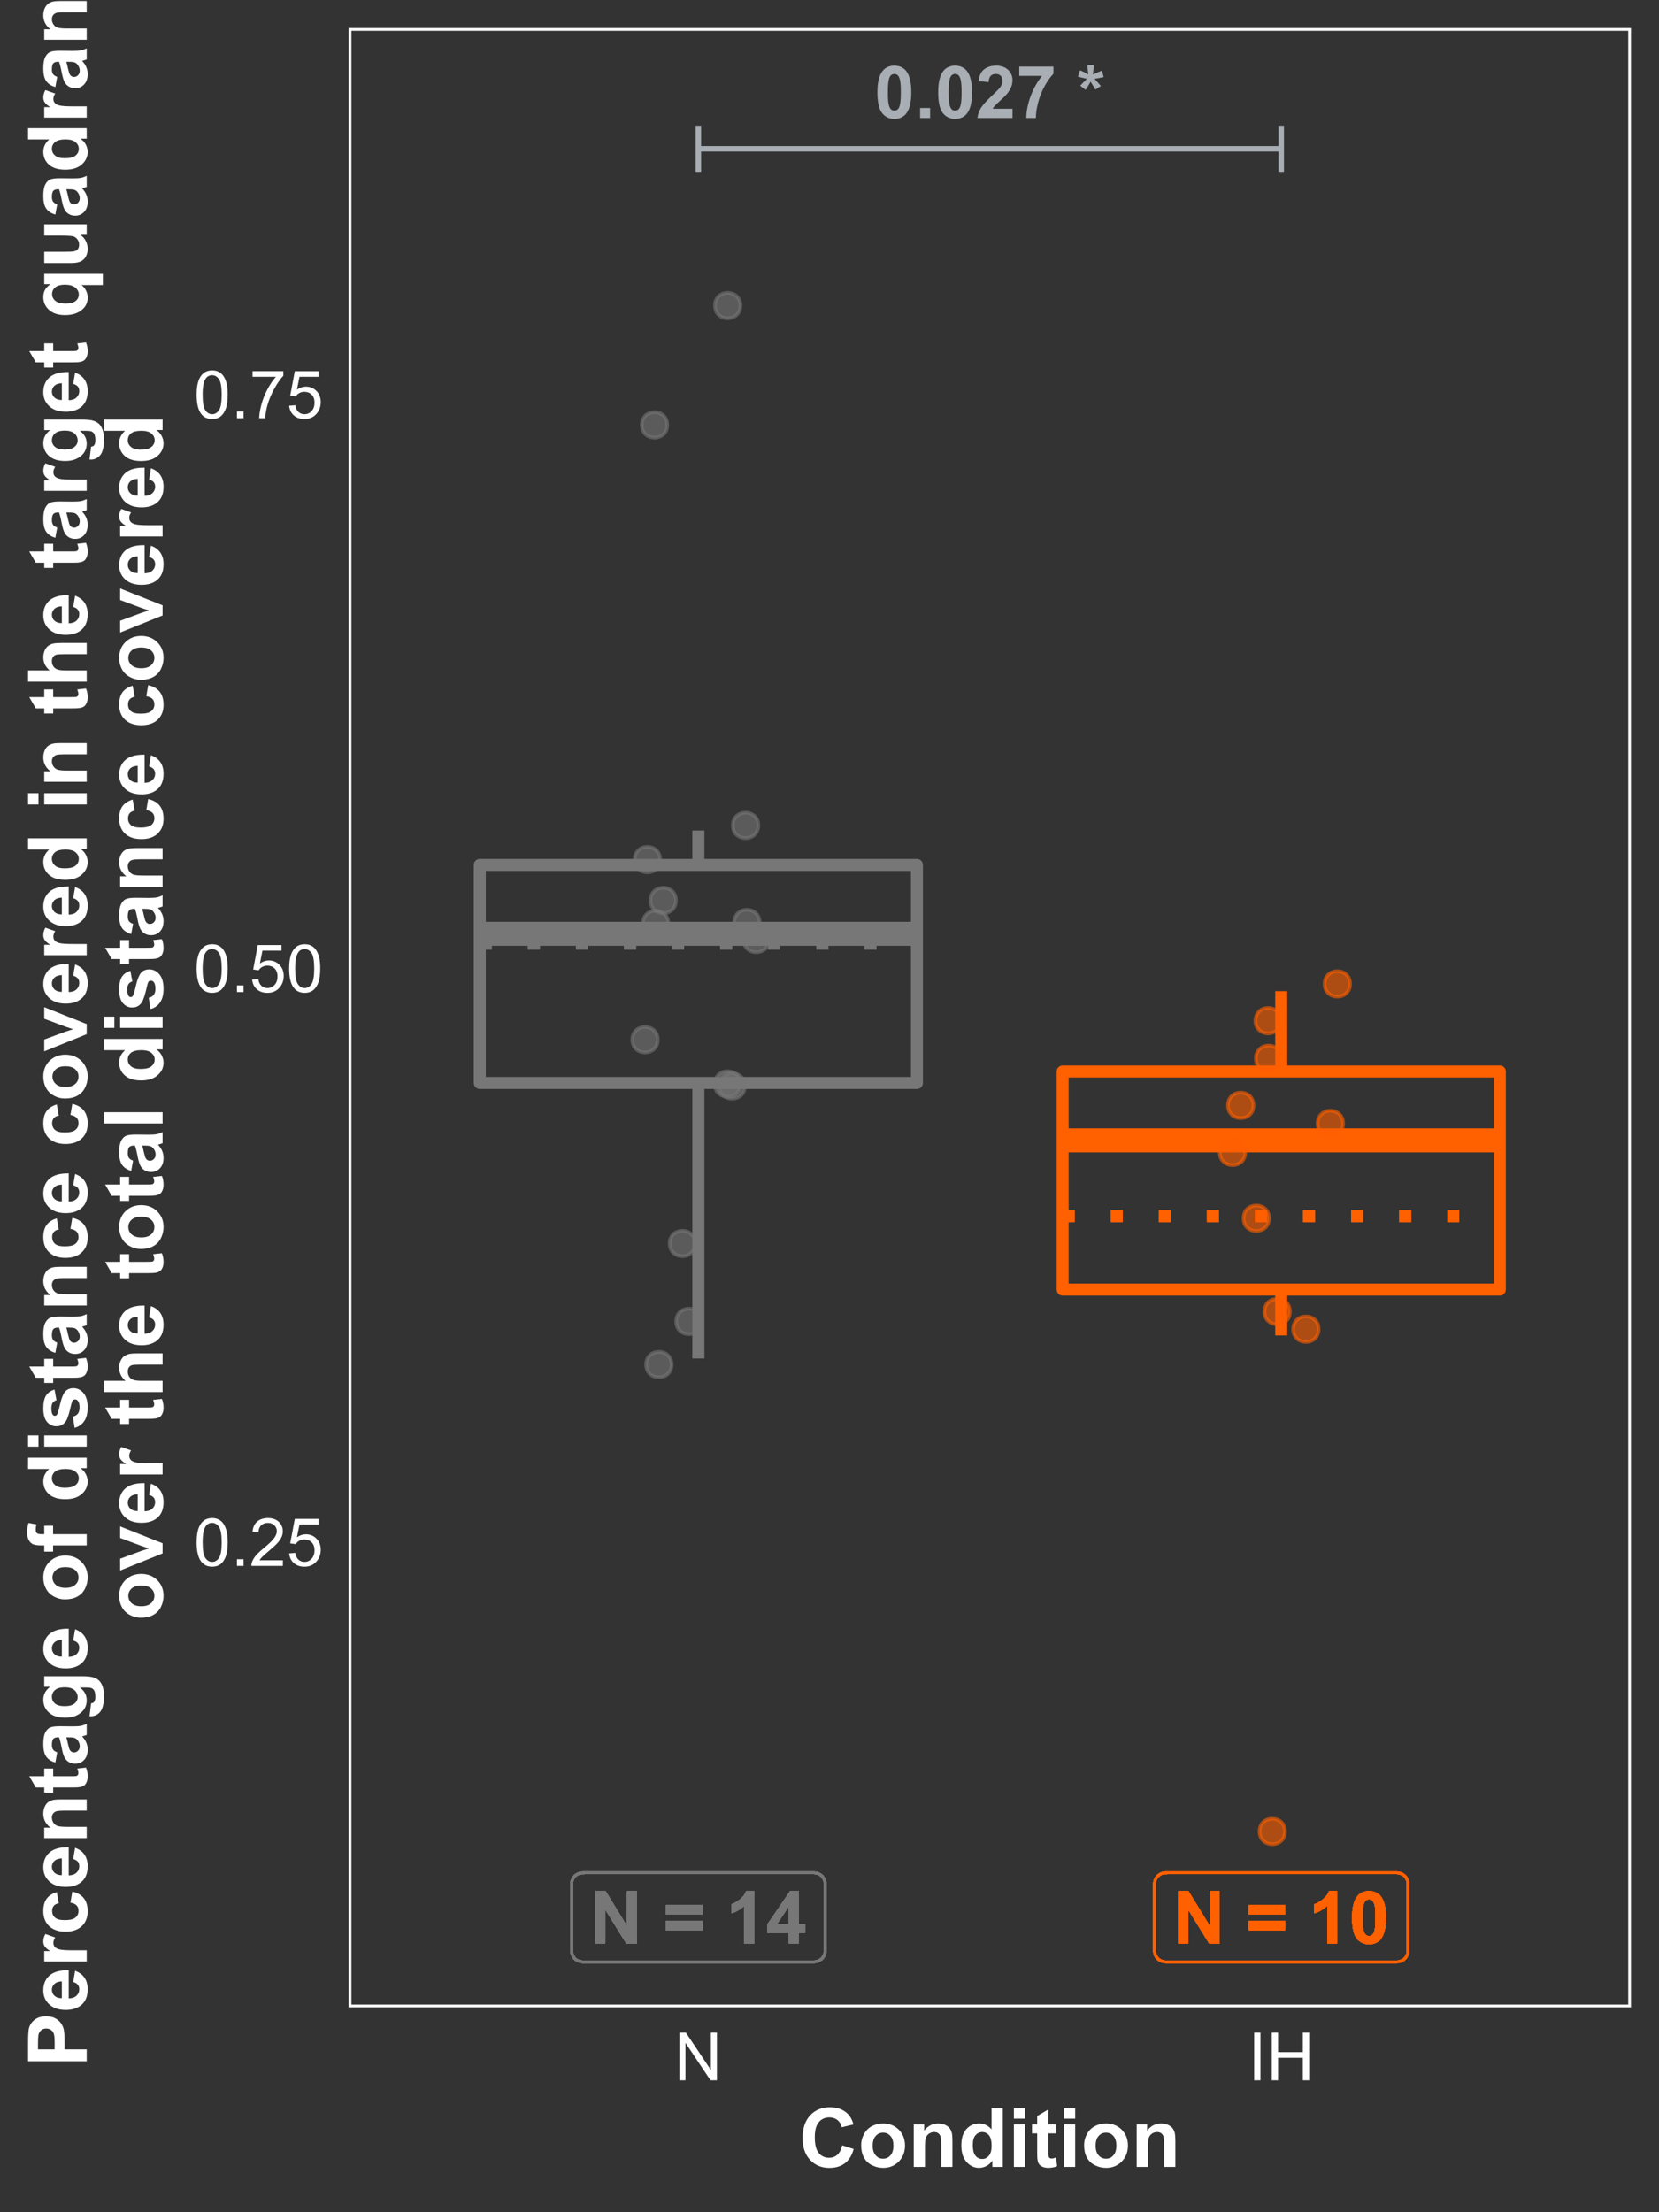 <?xml version="1.0" encoding="UTF-8"?>
<svg xmlns="http://www.w3.org/2000/svg" xmlns:xlink="http://www.w3.org/1999/xlink" width="324pt" height="432pt" viewBox="0 0 324 432" version="1.1">
<rect x="0" y="0" width="324" height="432" fill="#333333" stroke="none"/>
<defs>
<g>
<symbol overflow="visible" id="glyph0-0">
<path style="stroke:none;" d="M 1.777 0 L 1.777 -8.891 L 8.891 -8.891 L 8.891 0 Z M 2 -0.223 L 8.668 -0.223 L 8.668 -8.668 L 2 -8.668 Z M 2 -0.223 "/>
</symbol>
<symbol overflow="visible" id="glyph0-1">
<path style="stroke:none;" d="M 3.902 -10.227 C 4.887 -10.223 5.656 -9.871 6.219 -9.168 C 6.875 -8.332 7.207 -6.949 7.211 -5.023 C 7.207 -3.094 6.875 -1.711 6.211 -0.867 C 5.656 -0.176 4.887 0.168 3.902 0.172 C 2.91 0.168 2.109 -0.207 1.508 -0.969 C 0.898 -1.727 0.598 -3.086 0.598 -5.043 C 0.598 -6.957 0.93 -8.336 1.598 -9.184 C 2.148 -9.875 2.918 -10.223 3.902 -10.227 Z M 3.902 -8.605 C 3.668 -8.602 3.457 -8.527 3.27 -8.379 C 3.082 -8.23 2.938 -7.961 2.84 -7.57 C 2.703 -7.066 2.637 -6.215 2.641 -5.023 C 2.637 -3.824 2.695 -3.004 2.82 -2.559 C 2.938 -2.109 3.09 -1.812 3.273 -1.668 C 3.457 -1.516 3.668 -1.441 3.902 -1.445 C 4.137 -1.441 4.348 -1.516 4.535 -1.668 C 4.719 -1.816 4.859 -2.086 4.965 -2.48 C 5.098 -2.977 5.168 -3.824 5.168 -5.023 C 5.168 -6.215 5.105 -7.035 4.988 -7.484 C 4.863 -7.93 4.711 -8.23 4.531 -8.379 C 4.344 -8.527 4.137 -8.602 3.902 -8.605 Z M 3.902 -8.605 "/>
</symbol>
<symbol overflow="visible" id="glyph0-2">
<path style="stroke:none;" d="M 1.02 0 L 1.02 -1.953 L 2.973 -1.953 L 2.973 0 Z M 1.02 0 "/>
</symbol>
<symbol overflow="visible" id="glyph0-3">
<path style="stroke:none;" d="M 7.195 -1.812 L 7.195 0 L 0.355 0 C 0.426 -0.684 0.648 -1.332 1.02 -1.945 C 1.391 -2.559 2.121 -3.371 3.215 -4.391 C 4.094 -5.207 4.633 -5.766 4.836 -6.059 C 5.102 -6.457 5.238 -6.855 5.238 -7.254 C 5.238 -7.688 5.121 -8.02 4.887 -8.254 C 4.652 -8.484 4.328 -8.602 3.918 -8.605 C 3.508 -8.602 3.184 -8.48 2.945 -8.238 C 2.703 -7.992 2.562 -7.582 2.527 -7.016 L 0.582 -7.211 C 0.695 -8.281 1.059 -9.051 1.672 -9.523 C 2.281 -9.988 3.047 -10.223 3.965 -10.227 C 4.969 -10.223 5.758 -9.953 6.332 -9.414 C 6.906 -8.871 7.195 -8.195 7.195 -7.391 C 7.195 -6.93 7.113 -6.496 6.949 -6.082 C 6.785 -5.668 6.523 -5.23 6.168 -4.777 C 5.93 -4.473 5.504 -4.043 4.887 -3.48 C 4.27 -2.914 3.879 -2.539 3.719 -2.355 C 3.551 -2.168 3.418 -1.984 3.32 -1.812 Z M 7.195 -1.812 "/>
</symbol>
<symbol overflow="visible" id="glyph0-4">
<path style="stroke:none;" d="M 0.605 -8.23 L 0.605 -10.043 L 7.281 -10.043 L 7.281 -8.629 C 6.727 -8.086 6.164 -7.309 5.598 -6.293 C 5.027 -5.277 4.594 -4.199 4.297 -3.059 C 3.992 -1.918 3.848 -0.898 3.855 0 L 1.973 0 C 2 -1.406 2.289 -2.84 2.844 -4.305 C 3.391 -5.766 4.125 -7.074 5.043 -8.23 Z M 0.605 -8.23 "/>
</symbol>
<symbol overflow="visible" id="glyph0-5">
<path style="stroke:none;" d=""/>
</symbol>
<symbol overflow="visible" id="glyph0-6">
<path style="stroke:none;" d="M 1.703 -5.5 L 0.652 -6.312 C 0.98 -6.688 1.328 -7.047 1.695 -7.391 C 1.836 -7.523 1.926 -7.613 1.965 -7.656 C 1.848 -7.672 1.52 -7.746 0.973 -7.883 C 0.578 -7.977 0.316 -8.051 0.195 -8.098 L 0.605 -9.32 C 1.207 -9.074 1.75 -8.805 2.23 -8.508 C 2.117 -9.262 2.062 -9.875 2.062 -10.355 L 3.301 -10.355 C 3.297 -10.016 3.234 -9.398 3.113 -8.496 C 3.199 -8.531 3.398 -8.621 3.711 -8.766 C 4.125 -8.953 4.512 -9.113 4.863 -9.254 L 5.23 -7.996 C 4.715 -7.875 4.121 -7.762 3.445 -7.656 L 4.277 -6.719 C 4.441 -6.527 4.574 -6.371 4.676 -6.25 L 3.613 -5.551 L 2.676 -7.098 C 2.391 -6.594 2.066 -6.062 1.703 -5.5 Z M 1.703 -5.5 "/>
</symbol>
<symbol overflow="visible" id="glyph0-7">
<path style="stroke:none;" d="M 1.055 0 L 1.055 -10.184 L 3.055 -10.184 L 7.223 -3.383 L 7.223 -10.184 L 9.133 -10.184 L 9.133 0 L 7.07 0 L 2.965 -6.641 L 2.965 0 Z M 1.055 0 "/>
</symbol>
<symbol overflow="visible" id="glyph0-8">
<path style="stroke:none;" d="M 0.59 -5.668 L 0.59 -7.461 L 7.711 -7.461 L 7.711 -5.668 Z M 0.59 -2.586 L 0.59 -4.383 L 7.711 -4.383 L 7.711 -2.586 Z M 0.59 -2.586 "/>
</symbol>
<symbol overflow="visible" id="glyph0-9">
<path style="stroke:none;" d="M 5.598 0 L 3.648 0 L 3.648 -7.355 C 2.934 -6.684 2.094 -6.191 1.125 -5.875 L 1.125 -7.648 C 1.633 -7.812 2.184 -8.129 2.785 -8.594 C 3.379 -9.059 3.789 -9.602 4.016 -10.227 L 5.598 -10.227 Z M 5.598 0 "/>
</symbol>
<symbol overflow="visible" id="glyph0-10">
<path style="stroke:none;" d="M 4.434 0 L 4.434 -2.051 L 0.266 -2.051 L 0.266 -3.758 L 4.684 -10.227 L 6.32 -10.227 L 6.32 -3.766 L 7.586 -3.766 L 7.586 -2.051 L 6.32 -2.051 L 6.32 0 Z M 4.434 -3.766 L 4.434 -7.246 L 2.09 -3.766 Z M 4.434 -3.766 "/>
</symbol>
<symbol overflow="visible" id="glyph1-0">
<path style="stroke:none;" d="M 1.625 0 L 1.625 -8.125 L 8.125 -8.125 L 8.125 0 Z M 1.828 -0.203 L 7.922 -0.203 L 7.922 -7.922 L 1.828 -7.922 Z M 1.828 -0.203 "/>
</symbol>
<symbol overflow="visible" id="glyph1-1">
<path style="stroke:none;" d="M 0.539 -4.59 C 0.539 -5.684 0.652 -6.57 0.879 -7.242 C 1.105 -7.914 1.441 -8.43 1.887 -8.797 C 2.332 -9.156 2.895 -9.34 3.574 -9.344 C 4.074 -9.34 4.512 -9.238 4.887 -9.043 C 5.262 -8.84 5.57 -8.551 5.82 -8.172 C 6.062 -7.793 6.258 -7.332 6.398 -6.789 C 6.539 -6.242 6.609 -5.508 6.609 -4.59 C 6.609 -3.496 6.496 -2.617 6.27 -1.945 C 6.043 -1.273 5.707 -0.754 5.262 -0.387 C 4.816 -0.023 4.254 0.156 3.574 0.16 C 2.676 0.156 1.969 -0.16 1.461 -0.805 C 0.844 -1.578 0.539 -2.84 0.539 -4.59 Z M 1.715 -4.59 C 1.711 -3.059 1.891 -2.043 2.25 -1.539 C 2.605 -1.031 3.047 -0.777 3.574 -0.781 C 4.098 -0.777 4.535 -1.031 4.895 -1.543 C 5.25 -2.047 5.43 -3.062 5.434 -4.59 C 5.43 -6.117 5.25 -7.137 4.895 -7.641 C 4.535 -8.145 4.094 -8.395 3.562 -8.398 C 3.035 -8.395 2.613 -8.172 2.305 -7.73 C 1.906 -7.16 1.711 -6.113 1.715 -4.59 Z M 1.715 -4.59 "/>
</symbol>
<symbol overflow="visible" id="glyph1-2">
<path style="stroke:none;" d="M 1.18 0 L 1.18 -1.301 L 2.48 -1.301 L 2.48 0 Z M 1.18 0 "/>
</symbol>
<symbol overflow="visible" id="glyph1-3">
<path style="stroke:none;" d="M 6.543 -1.098 L 6.543 0 L 0.395 0 C 0.383 -0.273 0.43 -0.535 0.527 -0.793 C 0.684 -1.207 0.934 -1.621 1.277 -2.031 C 1.621 -2.434 2.117 -2.902 2.773 -3.441 C 3.781 -4.266 4.465 -4.922 4.824 -5.41 C 5.176 -5.891 5.355 -6.352 5.359 -6.785 C 5.355 -7.238 5.191 -7.617 4.871 -7.93 C 4.543 -8.238 4.121 -8.395 3.605 -8.398 C 3.051 -8.395 2.613 -8.23 2.285 -7.902 C 1.953 -7.57 1.785 -7.113 1.785 -6.531 L 0.609 -6.652 C 0.688 -7.523 0.988 -8.191 1.516 -8.652 C 2.039 -9.109 2.746 -9.34 3.633 -9.344 C 4.523 -9.34 5.227 -9.094 5.75 -8.602 C 6.266 -8.105 6.527 -7.492 6.531 -6.762 C 6.527 -6.387 6.449 -6.02 6.301 -5.66 C 6.145 -5.301 5.895 -4.922 5.543 -4.523 C 5.191 -4.125 4.602 -3.578 3.781 -2.887 C 3.094 -2.309 2.656 -1.918 2.461 -1.715 C 2.266 -1.508 2.105 -1.301 1.98 -1.098 Z M 6.543 -1.098 "/>
</symbol>
<symbol overflow="visible" id="glyph1-4">
<path style="stroke:none;" d="M 0.539 -2.438 L 1.738 -2.539 C 1.824 -1.953 2.031 -1.516 2.355 -1.223 C 2.68 -0.926 3.07 -0.777 3.531 -0.781 C 4.078 -0.777 4.543 -0.984 4.926 -1.402 C 5.305 -1.812 5.496 -2.363 5.496 -3.055 C 5.496 -3.703 5.312 -4.219 4.945 -4.594 C 4.578 -4.969 4.098 -5.156 3.512 -5.16 C 3.137 -5.156 2.805 -5.074 2.512 -4.91 C 2.215 -4.742 1.984 -4.523 1.816 -4.258 L 0.742 -4.398 L 1.645 -9.18 L 6.273 -9.18 L 6.273 -8.086 L 2.559 -8.086 L 2.055 -5.586 C 2.613 -5.973 3.199 -6.168 3.816 -6.172 C 4.625 -6.168 5.312 -5.887 5.871 -5.324 C 6.43 -4.758 6.707 -4.035 6.711 -3.156 C 6.707 -2.309 6.461 -1.582 5.973 -0.973 C 5.371 -0.219 4.559 0.156 3.531 0.16 C 2.68 0.156 1.988 -0.078 1.453 -0.551 C 0.918 -1.023 0.613 -1.652 0.539 -2.438 Z M 0.539 -2.438 "/>
</symbol>
<symbol overflow="visible" id="glyph1-5">
<path style="stroke:none;" d="M 0.617 -8.086 L 0.617 -9.184 L 6.641 -9.184 L 6.641 -8.297 C 6.043 -7.664 5.457 -6.824 4.875 -5.781 C 4.293 -4.734 3.844 -3.66 3.531 -2.559 C 3.301 -1.777 3.152 -0.926 3.09 0 L 1.918 0 C 1.926 -0.73 2.07 -1.613 2.348 -2.652 C 2.621 -3.688 3.016 -4.688 3.531 -5.652 C 4.043 -6.613 4.59 -7.426 5.172 -8.086 Z M 0.617 -8.086 "/>
</symbol>
<symbol overflow="visible" id="glyph1-6">
<path style="stroke:none;" d="M 0.992 0 L 0.992 -9.305 L 2.254 -9.305 L 7.141 -2 L 7.141 -9.305 L 8.32 -9.305 L 8.32 0 L 7.059 0 L 2.172 -7.312 L 2.172 0 Z M 0.992 0 "/>
</symbol>
<symbol overflow="visible" id="glyph1-7">
<path style="stroke:none;" d="M 1.211 0 L 1.211 -9.305 L 2.445 -9.305 L 2.445 0 Z M 1.211 0 "/>
</symbol>
<symbol overflow="visible" id="glyph1-8">
<path style="stroke:none;" d="M 1.039 0 L 1.039 -9.305 L 2.273 -9.305 L 2.273 -5.484 L 7.109 -5.484 L 7.109 -9.305 L 8.34 -9.305 L 8.34 0 L 7.109 0 L 7.109 -4.387 L 2.273 -4.387 L 2.273 0 Z M 1.039 0 "/>
</symbol>
<symbol overflow="visible" id="glyph2-0">
<path style="stroke:none;" d="M 2 0 L 2 -10 L 10 -10 L 10 0 Z M 2.25 -0.25 L 9.75 -0.25 L 9.75 -9.75 L 2.25 -9.75 Z M 2.25 -0.25 "/>
</symbol>
<symbol overflow="visible" id="glyph2-1">
<path style="stroke:none;" d="M 8.492 -4.211 L 10.734 -3.5 C 10.391 -2.246 9.816 -1.32 9.02 -0.715 C 8.215 -0.109 7.203 0.191 5.977 0.195 C 4.453 0.191 3.203 -0.324 2.227 -1.363 C 1.246 -2.398 0.754 -3.82 0.758 -5.625 C 0.754 -7.531 1.246 -9.012 2.234 -10.066 C 3.215 -11.121 4.512 -11.648 6.117 -11.648 C 7.516 -11.648 8.652 -11.234 9.531 -10.406 C 10.051 -9.914 10.441 -9.211 10.703 -8.297 L 8.414 -7.75 C 8.277 -8.34 7.992 -8.809 7.566 -9.156 C 7.133 -9.496 6.613 -9.668 6 -9.672 C 5.148 -9.668 4.457 -9.363 3.934 -8.758 C 3.402 -8.145 3.141 -7.156 3.141 -5.797 C 3.141 -4.344 3.398 -3.312 3.922 -2.703 C 4.438 -2.086 5.117 -1.781 5.953 -1.781 C 6.566 -1.781 7.094 -1.977 7.539 -2.367 C 7.98 -2.758 8.297 -3.371 8.492 -4.211 Z M 8.492 -4.211 "/>
</symbol>
<symbol overflow="visible" id="glyph2-2">
<path style="stroke:none;" d="M 0.641 -4.266 C 0.637 -4.992 0.816 -5.695 1.18 -6.383 C 1.535 -7.062 2.047 -7.586 2.707 -7.945 C 3.363 -8.305 4.098 -8.484 4.914 -8.484 C 6.168 -8.484 7.195 -8.074 8 -7.262 C 8.797 -6.441 9.199 -5.414 9.203 -4.172 C 9.199 -2.914 8.793 -1.871 7.988 -1.051 C 7.176 -0.223 6.156 0.188 4.93 0.188 C 4.164 0.188 3.441 0.016 2.754 -0.328 C 2.062 -0.672 1.535 -1.176 1.18 -1.84 C 0.816 -2.504 0.637 -3.312 0.641 -4.266 Z M 2.891 -4.148 C 2.887 -3.324 3.082 -2.691 3.477 -2.258 C 3.863 -1.816 4.348 -1.598 4.922 -1.602 C 5.492 -1.598 5.973 -1.816 6.363 -2.258 C 6.75 -2.691 6.941 -3.328 6.945 -4.164 C 6.941 -4.973 6.75 -5.598 6.363 -6.039 C 5.973 -6.473 5.492 -6.691 4.922 -6.695 C 4.348 -6.691 3.863 -6.473 3.477 -6.039 C 3.082 -5.598 2.887 -4.969 2.891 -4.148 Z M 2.891 -4.148 "/>
</symbol>
<symbol overflow="visible" id="glyph2-3">
<path style="stroke:none;" d="M 8.695 0 L 6.5 0 L 6.5 -4.234 C 6.496 -5.129 6.449 -5.707 6.359 -5.973 C 6.262 -6.23 6.109 -6.438 5.902 -6.586 C 5.688 -6.73 5.434 -6.801 5.141 -6.805 C 4.758 -6.801 4.418 -6.699 4.117 -6.492 C 3.812 -6.281 3.605 -6.004 3.496 -5.664 C 3.383 -5.316 3.328 -4.68 3.328 -3.758 L 3.328 0 L 1.133 0 L 1.133 -8.297 L 3.172 -8.297 L 3.172 -7.078 C 3.891 -8.016 4.805 -8.484 5.906 -8.484 C 6.391 -8.484 6.832 -8.395 7.234 -8.223 C 7.633 -8.043 7.938 -7.82 8.145 -7.555 C 8.348 -7.281 8.488 -6.977 8.574 -6.633 C 8.652 -6.289 8.695 -5.797 8.695 -5.156 Z M 8.695 0 "/>
</symbol>
<symbol overflow="visible" id="glyph2-4">
<path style="stroke:none;" d="M 8.758 0 L 6.719 0 L 6.719 -1.219 C 6.379 -0.742 5.98 -0.387 5.52 -0.16 C 5.059 0.074 4.594 0.188 4.125 0.188 C 3.172 0.188 2.355 -0.195 1.676 -0.965 C 0.996 -1.73 0.656 -2.801 0.656 -4.18 C 0.656 -5.582 0.984 -6.652 1.648 -7.387 C 2.305 -8.117 3.141 -8.484 4.156 -8.484 C 5.078 -8.484 5.883 -8.098 6.562 -7.328 L 6.562 -11.453 L 8.758 -11.453 Z M 2.898 -4.328 C 2.895 -3.441 3.016 -2.801 3.266 -2.406 C 3.617 -1.832 4.113 -1.547 4.75 -1.547 C 5.254 -1.547 5.684 -1.762 6.039 -2.191 C 6.391 -2.621 6.566 -3.262 6.57 -4.117 C 6.566 -5.066 6.395 -5.754 6.055 -6.176 C 5.707 -6.594 5.27 -6.801 4.734 -6.805 C 4.211 -6.801 3.773 -6.594 3.426 -6.184 C 3.07 -5.766 2.895 -5.148 2.898 -4.328 Z M 2.898 -4.328 "/>
</symbol>
<symbol overflow="visible" id="glyph2-5">
<path style="stroke:none;" d="M 1.148 -9.422 L 1.148 -11.453 L 3.344 -11.453 L 3.344 -9.422 Z M 1.148 0 L 1.148 -8.297 L 3.344 -8.297 L 3.344 0 Z M 1.148 0 "/>
</symbol>
<symbol overflow="visible" id="glyph2-6">
<path style="stroke:none;" d="M 4.953 -8.297 L 4.953 -6.547 L 3.453 -6.547 L 3.453 -3.203 C 3.449 -2.523 3.465 -2.129 3.496 -2.02 C 3.523 -1.906 3.59 -1.812 3.691 -1.742 C 3.793 -1.664 3.914 -1.629 4.062 -1.633 C 4.262 -1.629 4.559 -1.699 4.945 -1.844 L 5.133 -0.141 C 4.621 0.078 4.043 0.188 3.398 0.188 C 3 0.188 2.641 0.121 2.328 -0.012 C 2.008 -0.145 1.777 -0.316 1.629 -0.527 C 1.48 -0.738 1.375 -1.023 1.32 -1.383 C 1.27 -1.637 1.246 -2.152 1.25 -2.93 L 1.25 -6.547 L 0.242 -6.547 L 0.242 -8.297 L 1.25 -8.297 L 1.25 -9.945 L 3.453 -11.227 L 3.453 -8.297 Z M 4.953 -8.297 "/>
</symbol>
<symbol overflow="visible" id="glyph3-0">
<path style="stroke:none;" d="M 0 -2 L -10 -2 L -10 -10 L 0 -10 Z M -0.25 -2.25 L -0.25 -9.75 L -9.75 -9.75 L -9.75 -2.25 Z M -0.25 -2.25 "/>
</symbol>
<symbol overflow="visible" id="glyph3-1">
<path style="stroke:none;" d="M 0 -1.164 L -11.453 -1.164 L -11.453 -4.875 C -11.449 -6.281 -11.391 -7.195 -11.281 -7.625 C -11.105 -8.277 -10.734 -8.828 -10.16 -9.273 C -9.582 -9.715 -8.836 -9.938 -7.93 -9.938 C -7.223 -9.938 -6.633 -9.809 -6.156 -9.555 C -5.676 -9.297 -5.301 -8.973 -5.027 -8.582 C -4.754 -8.188 -4.57 -7.789 -4.484 -7.383 C -4.371 -6.828 -4.316 -6.027 -4.32 -4.984 L -4.32 -3.477 L 0 -3.477 Z M -9.516 -3.477 L -6.266 -3.477 L -6.266 -4.742 C -6.262 -5.648 -6.324 -6.258 -6.445 -6.57 C -6.562 -6.875 -6.75 -7.117 -7.008 -7.293 C -7.262 -7.465 -7.559 -7.551 -7.898 -7.555 C -8.312 -7.551 -8.656 -7.43 -8.93 -7.188 C -9.199 -6.941 -9.367 -6.633 -9.438 -6.258 C -9.488 -5.98 -9.516 -5.426 -9.516 -4.594 Z M -9.516 -3.477 "/>
</symbol>
<symbol overflow="visible" id="glyph3-2">
<path style="stroke:none;" d="M -2.641 -5.953 L -2.273 -8.141 C -1.469 -7.855 -0.855 -7.414 -0.441 -6.809 C -0.02 -6.199 0.188 -5.438 0.188 -4.531 C 0.188 -3.086 -0.281 -2.02 -1.227 -1.328 C -1.977 -0.777 -2.93 -0.504 -4.086 -0.508 C -5.457 -0.504 -6.535 -0.863 -7.316 -1.586 C -8.094 -2.301 -8.484 -3.211 -8.484 -4.312 C -8.484 -5.547 -8.074 -6.52 -7.262 -7.234 C -6.441 -7.945 -5.195 -8.285 -3.516 -8.258 L -3.516 -2.758 C -2.863 -2.77 -2.355 -2.945 -1.996 -3.289 C -1.633 -3.625 -1.453 -4.047 -1.453 -4.555 C -1.453 -4.895 -1.547 -5.184 -1.734 -5.422 C -1.922 -5.652 -2.223 -5.832 -2.641 -5.953 Z M -4.859 -6.078 C -5.492 -6.059 -5.977 -5.895 -6.309 -5.586 C -6.637 -5.27 -6.801 -4.891 -6.805 -4.445 C -6.801 -3.965 -6.629 -3.57 -6.281 -3.258 C -5.93 -2.945 -5.453 -2.789 -4.859 -2.797 Z M -4.859 -6.078 "/>
</symbol>
<symbol overflow="visible" id="glyph3-3">
<path style="stroke:none;" d="M 0 -3.25 L 0 -1.055 L -8.297 -1.055 L -8.297 -3.094 L -7.117 -3.094 C -7.672 -3.441 -8.039 -3.754 -8.219 -4.035 C -8.395 -4.312 -8.484 -4.629 -8.484 -4.984 C -8.484 -5.48 -8.344 -5.961 -8.07 -6.43 L -6.156 -5.75 C -6.395 -5.375 -6.516 -5.031 -6.516 -4.719 C -6.516 -4.406 -6.43 -4.148 -6.262 -3.938 C -6.09 -3.723 -5.785 -3.555 -5.344 -3.434 C -4.898 -3.309 -3.969 -3.246 -2.562 -3.25 Z M 0 -3.25 "/>
</symbol>
<symbol overflow="visible" id="glyph3-4">
<path style="stroke:none;" d="M -5.844 -8.383 L -5.453 -6.219 C -5.883 -6.141 -6.207 -5.977 -6.43 -5.723 C -6.645 -5.461 -6.754 -5.125 -6.758 -4.719 C -6.754 -4.168 -6.566 -3.734 -6.191 -3.41 C -5.812 -3.082 -5.18 -2.918 -4.297 -2.922 C -3.309 -2.918 -2.613 -3.082 -2.211 -3.418 C -1.801 -3.746 -1.598 -4.191 -1.602 -4.75 C -1.598 -5.164 -1.719 -5.504 -1.957 -5.773 C -2.191 -6.035 -2.598 -6.223 -3.18 -6.336 L -2.812 -8.492 C -1.82 -8.266 -1.07 -7.836 -0.57 -7.203 C -0.062 -6.562 0.188 -5.711 0.188 -4.648 C 0.188 -3.43 -0.195 -2.465 -0.961 -1.746 C -1.727 -1.023 -2.785 -0.66 -4.141 -0.664 C -5.508 -0.66 -6.574 -1.023 -7.34 -1.75 C -8.102 -2.473 -8.484 -3.453 -8.484 -4.688 C -8.484 -5.695 -8.266 -6.496 -7.832 -7.098 C -7.395 -7.691 -6.73 -8.121 -5.844 -8.383 Z M -5.844 -8.383 "/>
</symbol>
<symbol overflow="visible" id="glyph3-5">
<path style="stroke:none;" d="M 0 -8.695 L 0 -6.5 L -4.234 -6.5 C -5.129 -6.496 -5.707 -6.449 -5.973 -6.359 C -6.23 -6.262 -6.438 -6.109 -6.586 -5.902 C -6.73 -5.688 -6.801 -5.434 -6.805 -5.141 C -6.801 -4.758 -6.699 -4.418 -6.492 -4.117 C -6.281 -3.812 -6.004 -3.605 -5.664 -3.496 C -5.316 -3.383 -4.68 -3.328 -3.758 -3.328 L 0 -3.328 L 0 -1.133 L -8.297 -1.133 L -8.297 -3.172 L -7.078 -3.172 C -8.016 -3.891 -8.484 -4.805 -8.484 -5.906 C -8.484 -6.391 -8.395 -6.832 -8.223 -7.234 C -8.043 -7.633 -7.82 -7.938 -7.555 -8.145 C -7.281 -8.348 -6.977 -8.488 -6.633 -8.574 C -6.289 -8.652 -5.797 -8.695 -5.156 -8.695 Z M 0 -8.695 "/>
</symbol>
<symbol overflow="visible" id="glyph3-6">
<path style="stroke:none;" d="M -8.297 -4.953 L -6.547 -4.953 L -6.547 -3.453 L -3.203 -3.453 C -2.523 -3.449 -2.129 -3.465 -2.02 -3.496 C -1.906 -3.523 -1.812 -3.59 -1.742 -3.691 C -1.664 -3.793 -1.629 -3.914 -1.633 -4.062 C -1.629 -4.262 -1.699 -4.559 -1.844 -4.945 L -0.141 -5.133 C 0.078 -4.621 0.188 -4.043 0.188 -3.398 C 0.188 -3 0.121 -2.641 -0.012 -2.328 C -0.145 -2.008 -0.316 -1.777 -0.527 -1.629 C -0.738 -1.48 -1.023 -1.375 -1.383 -1.32 C -1.637 -1.27 -2.152 -1.246 -2.93 -1.25 L -6.547 -1.25 L -6.547 -0.242 L -8.297 -0.242 L -8.297 -1.25 L -9.945 -1.25 L -11.227 -3.453 L -8.297 -3.453 Z M -8.297 -4.953 "/>
</symbol>
<symbol overflow="visible" id="glyph3-7">
<path style="stroke:none;" d="M -5.766 -2.789 L -6.125 -0.797 C -6.922 -1.02 -7.516 -1.402 -7.906 -1.953 C -8.289 -2.496 -8.484 -3.309 -8.484 -4.391 C -8.484 -5.367 -8.367 -6.098 -8.137 -6.578 C -7.902 -7.055 -7.609 -7.391 -7.254 -7.59 C -6.895 -7.781 -6.238 -7.879 -5.289 -7.883 L -2.727 -7.859 C -1.992 -7.855 -1.457 -7.891 -1.113 -7.965 C -0.766 -8.031 -0.395 -8.164 0 -8.359 L 0 -6.188 C -0.145 -6.129 -0.359 -6.059 -0.648 -5.977 C -0.777 -5.938 -0.863 -5.91 -0.906 -5.898 C -0.539 -5.52 -0.266 -5.117 -0.086 -4.695 C 0.098 -4.266 0.188 -3.812 0.188 -3.328 C 0.188 -2.473 -0.043 -1.797 -0.508 -1.309 C -0.969 -0.812 -1.555 -0.566 -2.266 -0.57 C -2.73 -0.566 -3.148 -0.68 -3.52 -0.906 C -3.883 -1.129 -4.164 -1.441 -4.363 -1.848 C -4.555 -2.246 -4.727 -2.828 -4.875 -3.594 C -5.066 -4.617 -5.246 -5.328 -5.414 -5.727 L -5.633 -5.727 C -6.051 -5.723 -6.352 -5.621 -6.535 -5.414 C -6.711 -5.203 -6.801 -4.809 -6.805 -4.234 C -6.801 -3.84 -6.727 -3.535 -6.574 -3.32 C -6.418 -3.098 -6.148 -2.922 -5.766 -2.789 Z M -3.984 -5.727 C -3.891 -5.441 -3.777 -4.996 -3.648 -4.391 C -3.516 -3.777 -3.387 -3.379 -3.266 -3.195 C -3.059 -2.906 -2.801 -2.766 -2.492 -2.766 C -2.18 -2.766 -1.914 -2.879 -1.695 -3.109 C -1.469 -3.336 -1.359 -3.629 -1.359 -3.984 C -1.359 -4.379 -1.488 -4.754 -1.75 -5.117 C -1.945 -5.379 -2.188 -5.555 -2.477 -5.641 C -2.66 -5.695 -3.016 -5.723 -3.547 -5.727 Z M -3.984 -5.727 "/>
</symbol>
<symbol overflow="visible" id="glyph3-8">
<path style="stroke:none;" d="M 0.547 -0.945 L 0.852 -3.453 C 1.141 -3.492 1.344 -3.59 1.453 -3.742 C 1.609 -3.949 1.688 -4.277 1.688 -4.727 C 1.688 -5.297 1.602 -5.727 1.43 -6.016 C 1.312 -6.207 1.125 -6.352 0.875 -6.453 C 0.688 -6.516 0.355 -6.551 -0.133 -6.555 L -1.344 -6.555 C -0.445 -5.895 0 -5.066 0 -4.07 C 0 -2.953 -0.469 -2.07 -1.414 -1.422 C -2.156 -0.91 -3.086 -0.656 -4.195 -0.656 C -5.586 -0.656 -6.648 -0.988 -7.383 -1.66 C -8.117 -2.324 -8.484 -3.156 -8.484 -4.156 C -8.484 -5.18 -8.031 -6.027 -7.133 -6.695 L -8.297 -6.695 L -8.297 -8.75 L -0.852 -8.75 C 0.129 -8.746 0.855 -8.668 1.344 -8.508 C 1.824 -8.344 2.207 -8.117 2.484 -7.828 C 2.758 -7.535 2.973 -7.145 3.133 -6.66 C 3.285 -6.172 3.363 -5.555 3.367 -4.812 C 3.363 -3.402 3.121 -2.406 2.645 -1.82 C 2.16 -1.23 1.551 -0.938 0.812 -0.938 C 0.738 -0.938 0.648 -0.938 0.547 -0.945 Z M -4.32 -2.906 C -3.438 -2.906 -2.793 -3.074 -2.387 -3.418 C -1.973 -3.754 -1.77 -4.176 -1.773 -4.68 C -1.77 -5.215 -1.98 -5.668 -2.402 -6.039 C -2.82 -6.406 -3.441 -6.59 -4.266 -6.594 C -5.125 -6.59 -5.762 -6.414 -6.18 -6.062 C -6.594 -5.707 -6.801 -5.258 -6.805 -4.719 C -6.801 -4.188 -6.598 -3.754 -6.191 -3.418 C -5.781 -3.074 -5.156 -2.906 -4.32 -2.906 Z M -4.32 -2.906 "/>
</symbol>
<symbol overflow="visible" id="glyph3-9">
<path style="stroke:none;" d="M -4.266 -0.641 C -4.992 -0.637 -5.695 -0.816 -6.383 -1.18 C -7.062 -1.535 -7.586 -2.047 -7.945 -2.707 C -8.305 -3.363 -8.484 -4.098 -8.484 -4.914 C -8.484 -6.168 -8.074 -7.195 -7.262 -8 C -6.441 -8.797 -5.414 -9.199 -4.172 -9.203 C -2.914 -9.199 -1.871 -8.793 -1.051 -7.988 C -0.223 -7.176 0.188 -6.156 0.188 -4.93 C 0.188 -4.164 0.016 -3.441 -0.328 -2.754 C -0.672 -2.062 -1.176 -1.535 -1.84 -1.18 C -2.504 -0.816 -3.312 -0.637 -4.266 -0.641 Z M -4.148 -2.891 C -3.324 -2.887 -2.691 -3.082 -2.258 -3.477 C -1.816 -3.863 -1.598 -4.348 -1.602 -4.922 C -1.598 -5.492 -1.816 -5.973 -2.258 -6.363 C -2.691 -6.75 -3.328 -6.941 -4.164 -6.945 C -4.973 -6.941 -5.598 -6.75 -6.039 -6.363 C -6.473 -5.973 -6.691 -5.492 -6.695 -4.922 C -6.691 -4.348 -6.473 -3.863 -6.039 -3.477 C -5.598 -3.082 -4.969 -2.887 -4.148 -2.891 Z M -4.148 -2.891 "/>
</symbol>
<symbol overflow="visible" id="glyph3-10">
<path style="stroke:none;" d="M -8.297 -0.188 L -8.297 -1.406 L -8.922 -1.406 C -9.617 -1.406 -10.137 -1.48 -10.484 -1.629 C -10.824 -1.777 -11.105 -2.051 -11.324 -2.449 C -11.539 -2.848 -11.648 -3.352 -11.648 -3.961 C -11.648 -4.586 -11.555 -5.195 -11.367 -5.797 L -9.836 -5.5 C -9.918 -5.148 -9.961 -4.812 -9.961 -4.492 C -9.961 -4.172 -9.887 -3.945 -9.738 -3.809 C -9.59 -3.668 -9.305 -3.598 -8.883 -3.602 L -8.297 -3.602 L -8.297 -5.242 L -6.57 -5.242 L -6.57 -3.602 L 0 -3.602 L 0 -1.406 L -6.57 -1.406 L -6.57 -0.188 Z M -8.297 -0.188 "/>
</symbol>
<symbol overflow="visible" id="glyph3-11">
<path style="stroke:none;" d="M 0 -8.758 L 0 -6.719 L -1.219 -6.719 C -0.742 -6.379 -0.387 -5.98 -0.16 -5.52 C 0.074 -5.059 0.188 -4.594 0.188 -4.125 C 0.188 -3.172 -0.195 -2.355 -0.965 -1.676 C -1.73 -0.996 -2.801 -0.656 -4.18 -0.656 C -5.582 -0.656 -6.652 -0.984 -7.387 -1.648 C -8.117 -2.305 -8.484 -3.141 -8.484 -4.156 C -8.484 -5.078 -8.098 -5.883 -7.328 -6.562 L -11.453 -6.562 L -11.453 -8.758 Z M -4.328 -2.898 C -3.441 -2.895 -2.801 -3.016 -2.406 -3.266 C -1.832 -3.617 -1.547 -4.113 -1.547 -4.75 C -1.547 -5.254 -1.762 -5.684 -2.191 -6.039 C -2.621 -6.391 -3.262 -6.566 -4.117 -6.57 C -5.066 -6.566 -5.754 -6.395 -6.176 -6.055 C -6.594 -5.707 -6.801 -5.27 -6.805 -4.734 C -6.801 -4.211 -6.594 -3.773 -6.184 -3.426 C -5.766 -3.07 -5.148 -2.895 -4.328 -2.898 Z M -4.328 -2.898 "/>
</symbol>
<symbol overflow="visible" id="glyph3-12">
<path style="stroke:none;" d="M -9.422 -1.148 L -11.453 -1.148 L -11.453 -3.344 L -9.422 -3.344 Z M 0 -1.148 L -8.297 -1.148 L -8.297 -3.344 L 0 -3.344 Z M 0 -1.148 "/>
</symbol>
<symbol overflow="visible" id="glyph3-13">
<path style="stroke:none;" d="M -2.367 -0.375 L -2.703 -2.578 C -2.273 -2.672 -1.949 -2.859 -1.73 -3.148 C -1.504 -3.43 -1.395 -3.832 -1.398 -4.352 C -1.395 -4.918 -1.5 -5.344 -1.711 -5.633 C -1.855 -5.82 -2.051 -5.918 -2.297 -5.922 C -2.461 -5.918 -2.598 -5.867 -2.711 -5.766 C -2.812 -5.656 -2.91 -5.41 -3 -5.031 C -3.391 -3.258 -3.746 -2.137 -4.07 -1.664 C -4.516 -1.008 -5.137 -0.68 -5.938 -0.68 C -6.652 -0.68 -7.258 -0.961 -7.75 -1.531 C -8.238 -2.094 -8.484 -2.977 -8.484 -4.172 C -8.484 -5.305 -8.297 -6.148 -7.93 -6.703 C -7.555 -7.254 -7.008 -7.633 -6.289 -7.844 L -5.906 -5.773 C -6.227 -5.68 -6.473 -5.512 -6.648 -5.27 C -6.816 -5.02 -6.902 -4.668 -6.906 -4.211 C -6.902 -3.629 -6.82 -3.215 -6.664 -2.969 C -6.547 -2.801 -6.398 -2.719 -6.219 -2.719 C -6.059 -2.719 -5.926 -2.789 -5.82 -2.938 C -5.672 -3.133 -5.469 -3.816 -5.203 -4.988 C -4.938 -6.152 -4.609 -6.969 -4.227 -7.438 C -3.832 -7.891 -3.289 -8.121 -2.594 -8.125 C -1.832 -8.121 -1.18 -7.805 -0.633 -7.172 C -0.086 -6.535 0.188 -5.594 0.188 -4.352 C 0.188 -3.219 -0.039 -2.324 -0.5 -1.668 C -0.953 -1.008 -1.578 -0.578 -2.367 -0.375 Z M -2.367 -0.375 "/>
</symbol>
<symbol overflow="visible" id="glyph3-14">
<path style="stroke:none;" d="M 0 -3.43 L -8.297 -0.086 L -8.297 -2.391 L -4.062 -3.953 L -2.648 -4.406 C -3.008 -4.523 -3.242 -4.598 -3.359 -4.633 C -3.59 -4.703 -3.824 -4.781 -4.062 -4.867 L -8.297 -6.445 L -8.297 -8.703 L 0 -5.406 Z M 0 -3.43 "/>
</symbol>
<symbol overflow="visible" id="glyph3-15">
<path style="stroke:none;" d="M -11.453 -3.336 L -7.242 -3.336 C -8.07 -4.039 -8.484 -4.887 -8.484 -5.875 C -8.484 -6.379 -8.391 -6.836 -8.203 -7.242 C -8.016 -7.648 -7.773 -7.953 -7.484 -8.16 C -7.188 -8.363 -6.867 -8.504 -6.516 -8.582 C -6.16 -8.656 -5.609 -8.695 -4.867 -8.695 L 0 -8.695 L 0 -6.5 L -4.383 -6.5 C -5.25 -6.496 -5.801 -6.457 -6.039 -6.375 C -6.27 -6.289 -6.457 -6.141 -6.598 -5.934 C -6.734 -5.719 -6.801 -5.453 -6.805 -5.141 C -6.801 -4.773 -6.715 -4.449 -6.539 -4.164 C -6.359 -3.875 -6.09 -3.664 -5.738 -3.535 C -5.379 -3.398 -4.852 -3.332 -4.156 -3.336 L 0 -3.336 L 0 -1.141 L -11.453 -1.141 Z M -11.453 -3.336 "/>
</symbol>
<symbol overflow="visible" id="glyph3-16">
<path style="stroke:none;" d="M 3.156 -6.57 L -1.016 -6.57 C -0.641 -6.281 -0.348 -5.926 -0.137 -5.5 C 0.082 -5.07 0.188 -4.609 0.188 -4.117 C 0.188 -3.172 -0.164 -2.395 -0.875 -1.789 C -1.699 -1.066 -2.824 -0.707 -4.242 -0.711 C -5.574 -0.707 -6.613 -1.047 -7.363 -1.723 C -8.109 -2.395 -8.484 -3.23 -8.484 -4.234 C -8.484 -4.785 -8.367 -5.262 -8.133 -5.668 C -7.898 -6.066 -7.543 -6.426 -7.07 -6.742 L -8.297 -6.742 L -8.297 -8.766 L 3.156 -8.766 Z M -4.25 -6.641 C -5.094 -6.637 -5.727 -6.465 -6.145 -6.121 C -6.555 -5.773 -6.762 -5.34 -6.766 -4.82 C -6.762 -4.285 -6.551 -3.84 -6.133 -3.488 C -5.707 -3.129 -5.039 -2.953 -4.125 -2.953 C -3.211 -2.953 -2.551 -3.125 -2.152 -3.469 C -1.746 -3.812 -1.547 -4.234 -1.547 -4.742 C -1.547 -5.242 -1.773 -5.688 -2.227 -6.07 C -2.68 -6.449 -3.352 -6.637 -4.25 -6.641 Z M -4.25 -6.641 "/>
</symbol>
<symbol overflow="visible" id="glyph3-17">
<path style="stroke:none;" d="M 0 -6.609 L -1.242 -6.609 C -0.797 -6.305 -0.445 -5.906 -0.195 -5.418 C 0.062 -4.922 0.188 -4.402 0.188 -3.859 C 0.188 -3.301 0.066 -2.801 -0.18 -2.359 C -0.422 -1.914 -0.766 -1.594 -1.211 -1.398 C -1.652 -1.199 -2.266 -1.102 -3.047 -1.102 L -8.297 -1.102 L -8.297 -3.297 L -4.484 -3.297 C -3.312 -3.293 -2.598 -3.332 -2.34 -3.418 C -2.074 -3.496 -1.867 -3.645 -1.715 -3.859 C -1.559 -4.07 -1.48 -4.34 -1.484 -4.672 C -1.48 -5.043 -1.586 -5.379 -1.793 -5.68 C -1.996 -5.973 -2.25 -6.176 -2.559 -6.289 C -2.859 -6.395 -3.605 -6.449 -4.797 -6.453 L -8.297 -6.453 L -8.297 -8.648 L 0 -8.648 Z M 0 -6.609 "/>
</symbol>
<symbol overflow="visible" id="glyph3-18">
<path style="stroke:none;" d="M 0 -1.148 L -11.453 -1.148 L -11.453 -3.344 L 0 -3.344 Z M 0 -1.148 "/>
</symbol>
</g>
<clipPath id="clip1">
  <path d="M 68.094 5.48 L 318.52 5.48 L 318.52 391.988 L 68.094 391.988 Z M 68.094 5.48 "/>
</clipPath>
</defs>
<g id="surface612">
<path style="fill:none;stroke-width:2.347;stroke-linecap:butt;stroke-linejoin:round;stroke:rgb(46.667%,46.667%,46.667%);stroke-opacity:1;stroke-miterlimit:10;" d="M 136.391 168.902 L 136.391 162.18 "/>
<path style="fill:none;stroke-width:2.347;stroke-linecap:butt;stroke-linejoin:round;stroke:rgb(46.667%,46.667%,46.667%);stroke-opacity:1;stroke-miterlimit:10;" d="M 136.391 211.484 L 136.391 265.273 "/>
<path style="fill:none;stroke-width:2.347;stroke-linecap:round;stroke-linejoin:round;stroke:rgb(46.667%,46.667%,46.667%);stroke-opacity:1;stroke-miterlimit:10;" d="M 93.703 168.902 L 93.703 211.484 L 179.078 211.484 L 179.078 168.902 Z M 93.703 168.902 "/>
<path style="fill:none;stroke-width:4.695;stroke-linecap:butt;stroke-linejoin:round;stroke:rgb(46.667%,46.667%,46.667%);stroke-opacity:1;stroke-miterlimit:10;" d="M 93.703 182.352 L 179.078 182.352 "/>
<path style="fill:none;stroke-width:2.347;stroke-linecap:butt;stroke-linejoin:round;stroke:rgb(100%,37.647%,0%);stroke-opacity:1;stroke-miterlimit:10;" d="M 250.223 209.246 L 250.223 193.555 "/>
<path style="fill:none;stroke-width:2.347;stroke-linecap:butt;stroke-linejoin:round;stroke:rgb(100%,37.647%,0%);stroke-opacity:1;stroke-miterlimit:10;" d="M 250.223 251.828 L 250.223 260.793 "/>
<path style="fill:none;stroke-width:2.347;stroke-linecap:round;stroke-linejoin:round;stroke:rgb(100%,37.647%,0%);stroke-opacity:1;stroke-miterlimit:10;" d="M 207.535 209.246 L 207.535 251.828 L 292.91 251.828 L 292.91 209.246 Z M 207.535 209.246 "/>
<path style="fill:none;stroke-width:4.695;stroke-linecap:butt;stroke-linejoin:round;stroke:rgb(100%,37.647%,0%);stroke-opacity:1;stroke-miterlimit:10;" d="M 207.535 222.691 L 292.91 222.691 "/>
<path style="fill:none;stroke-width:2.347;stroke-linecap:butt;stroke-linejoin:round;stroke:rgb(46.667%,46.667%,46.667%);stroke-opacity:1;stroke-dasharray:2.347,7.042;stroke-miterlimit:10;" d="M 93.703 184.273 L 179.078 184.273 "/>
<path style="fill:none;stroke-width:2.347;stroke-linecap:butt;stroke-linejoin:round;stroke:rgb(46.667%,46.667%,46.667%);stroke-opacity:1;stroke-dasharray:2.347,7.042;stroke-miterlimit:10;" d="M 136.391 184.273 L 136.391 184.273 "/>
<path style="fill:none;stroke-width:2.347;stroke-linecap:butt;stroke-linejoin:round;stroke:rgb(46.667%,46.667%,46.667%);stroke-opacity:1;stroke-dasharray:2.347,7.042;stroke-miterlimit:10;" d="M 93.703 184.273 L 179.078 184.273 "/>
<path style="fill:none;stroke-width:2.347;stroke-linecap:butt;stroke-linejoin:round;stroke:rgb(100%,37.647%,0%);stroke-opacity:1;stroke-dasharray:2.347,7.042;stroke-miterlimit:10;" d="M 207.535 237.484 L 292.91 237.484 "/>
<path style="fill:none;stroke-width:2.347;stroke-linecap:butt;stroke-linejoin:round;stroke:rgb(100%,37.647%,0%);stroke-opacity:1;stroke-dasharray:2.347,7.042;stroke-miterlimit:10;" d="M 250.223 237.484 L 250.223 237.484 "/>
<path style="fill:none;stroke-width:2.347;stroke-linecap:butt;stroke-linejoin:round;stroke:rgb(100%,37.647%,0%);stroke-opacity:1;stroke-dasharray:2.347,7.042;stroke-miterlimit:10;" d="M 207.535 237.484 L 292.91 237.484 "/>
<path style="fill-rule:nonzero;fill:rgb(46.667%,46.667%,46.667%);fill-opacity:0.6;stroke-width:0.709;stroke-linecap:round;stroke-linejoin:round;stroke:rgb(46.667%,46.667%,46.667%);stroke-opacity:0.6;stroke-miterlimit:10;" d="M 144.578 211.688 C 144.578 215.004 139.602 215.004 139.602 211.688 C 139.602 208.367 144.578 208.367 144.578 211.688 "/>
<path style="fill-rule:nonzero;fill:rgb(46.667%,46.667%,46.667%);fill-opacity:0.6;stroke-width:0.709;stroke-linecap:round;stroke-linejoin:round;stroke:rgb(46.667%,46.667%,46.667%);stroke-opacity:0.6;stroke-miterlimit:10;" d="M 128.461 203.035 C 128.461 206.352 123.484 206.352 123.484 203.035 C 123.484 199.719 128.461 199.719 128.461 203.035 "/>
<path style="fill-rule:nonzero;fill:rgb(46.667%,46.667%,46.667%);fill-opacity:0.6;stroke-width:0.709;stroke-linecap:round;stroke-linejoin:round;stroke:rgb(46.667%,46.667%,46.667%);stroke-opacity:0.6;stroke-miterlimit:10;" d="M 148.355 180.145 C 148.355 183.465 143.379 183.465 143.379 180.145 C 143.379 176.828 148.355 176.828 148.355 180.145 "/>
<path style="fill-rule:nonzero;fill:rgb(46.667%,46.667%,46.667%);fill-opacity:0.6;stroke-width:0.709;stroke-linecap:round;stroke-linejoin:round;stroke:rgb(46.667%,46.667%,46.667%);stroke-opacity:0.6;stroke-miterlimit:10;" d="M 150.195 183.465 C 150.195 186.781 145.219 186.781 145.219 183.465 C 145.219 180.148 150.195 180.148 150.195 183.465 "/>
<path style="fill-rule:nonzero;fill:rgb(46.667%,46.667%,46.667%);fill-opacity:0.6;stroke-width:0.709;stroke-linecap:round;stroke-linejoin:round;stroke:rgb(46.667%,46.667%,46.667%);stroke-opacity:0.6;stroke-miterlimit:10;" d="M 131.168 266.469 C 131.168 269.789 126.191 269.789 126.191 266.469 C 126.191 263.152 131.168 263.152 131.168 266.469 "/>
<path style="fill-rule:nonzero;fill:rgb(46.667%,46.667%,46.667%);fill-opacity:0.6;stroke-width:0.709;stroke-linecap:round;stroke-linejoin:round;stroke:rgb(46.667%,46.667%,46.667%);stroke-opacity:0.6;stroke-miterlimit:10;" d="M 130.531 180.34 C 130.531 183.66 125.555 183.66 125.555 180.34 C 125.555 177.023 130.531 177.023 130.531 180.34 "/>
<path style="fill-rule:nonzero;fill:rgb(46.667%,46.667%,46.667%);fill-opacity:0.6;stroke-width:0.709;stroke-linecap:round;stroke-linejoin:round;stroke:rgb(46.667%,46.667%,46.667%);stroke-opacity:0.6;stroke-miterlimit:10;" d="M 132.012 175.844 C 132.012 179.164 127.035 179.164 127.035 175.844 C 127.035 172.527 132.012 172.527 132.012 175.844 "/>
<path style="fill-rule:nonzero;fill:rgb(46.667%,46.667%,46.667%);fill-opacity:0.6;stroke-width:0.709;stroke-linecap:round;stroke-linejoin:round;stroke:rgb(46.667%,46.667%,46.667%);stroke-opacity:0.6;stroke-miterlimit:10;" d="M 135.762 242.828 C 135.762 246.148 130.785 246.148 130.785 242.828 C 130.785 239.512 135.762 239.512 135.762 242.828 "/>
<path style="fill-rule:nonzero;fill:rgb(46.667%,46.667%,46.667%);fill-opacity:0.6;stroke-width:0.709;stroke-linecap:round;stroke-linejoin:round;stroke:rgb(46.667%,46.667%,46.667%);stroke-opacity:0.6;stroke-miterlimit:10;" d="M 130.316 82.984 C 130.316 86.301 125.34 86.301 125.34 82.984 C 125.34 79.664 130.316 79.664 130.316 82.984 "/>
<path style="fill-rule:nonzero;fill:rgb(46.667%,46.667%,46.667%);fill-opacity:0.6;stroke-width:0.709;stroke-linecap:round;stroke-linejoin:round;stroke:rgb(46.667%,46.667%,46.667%);stroke-opacity:0.6;stroke-miterlimit:10;" d="M 145.465 212.07 C 145.465 215.387 140.488 215.387 140.488 212.07 C 140.488 208.75 145.465 208.75 145.465 212.07 "/>
<path style="fill-rule:nonzero;fill:rgb(46.667%,46.667%,46.667%);fill-opacity:0.6;stroke-width:0.709;stroke-linecap:round;stroke-linejoin:round;stroke:rgb(46.667%,46.667%,46.667%);stroke-opacity:0.6;stroke-miterlimit:10;" d="M 137.031 258.047 C 137.031 261.363 132.055 261.363 132.055 258.047 C 132.055 254.73 137.031 254.73 137.031 258.047 "/>
<path style="fill-rule:nonzero;fill:rgb(46.667%,46.667%,46.667%);fill-opacity:0.6;stroke-width:0.709;stroke-linecap:round;stroke-linejoin:round;stroke:rgb(46.667%,46.667%,46.667%);stroke-opacity:0.6;stroke-miterlimit:10;" d="M 148.098 161.184 C 148.098 164.504 143.121 164.504 143.121 161.184 C 143.121 157.867 148.098 157.867 148.098 161.184 "/>
<path style="fill-rule:nonzero;fill:rgb(46.667%,46.667%,46.667%);fill-opacity:0.6;stroke-width:0.709;stroke-linecap:round;stroke-linejoin:round;stroke:rgb(46.667%,46.667%,46.667%);stroke-opacity:0.6;stroke-miterlimit:10;" d="M 128.922 167.863 C 128.922 171.184 123.945 171.184 123.945 167.863 C 123.945 164.547 128.922 164.547 128.922 167.863 "/>
<path style="fill-rule:nonzero;fill:rgb(46.667%,46.667%,46.667%);fill-opacity:0.6;stroke-width:0.709;stroke-linecap:round;stroke-linejoin:round;stroke:rgb(46.667%,46.667%,46.667%);stroke-opacity:0.6;stroke-miterlimit:10;" d="M 144.605 59.672 C 144.605 62.992 139.629 62.992 139.629 59.672 C 139.629 56.355 144.605 56.355 144.605 59.672 "/>
<path style="fill-rule:nonzero;fill:rgb(100%,37.647%,0%);fill-opacity:0.6;stroke-width:0.709;stroke-linecap:round;stroke-linejoin:round;stroke:rgb(100%,37.647%,0%);stroke-opacity:0.6;stroke-miterlimit:10;" d="M 263.668 192.141 C 263.668 195.457 258.691 195.457 258.691 192.141 C 258.691 188.824 263.668 188.824 263.668 192.141 "/>
<path style="fill-rule:nonzero;fill:rgb(100%,37.647%,0%);fill-opacity:0.6;stroke-width:0.709;stroke-linecap:round;stroke-linejoin:round;stroke:rgb(100%,37.647%,0%);stroke-opacity:0.6;stroke-miterlimit:10;" d="M 247.844 237.898 C 247.844 241.219 242.867 241.219 242.867 237.898 C 242.867 234.582 247.844 234.582 247.844 237.898 "/>
<path style="fill-rule:nonzero;fill:rgb(100%,37.647%,0%);fill-opacity:0.6;stroke-width:0.709;stroke-linecap:round;stroke-linejoin:round;stroke:rgb(100%,37.647%,0%);stroke-opacity:0.6;stroke-miterlimit:10;" d="M 262.305 219.383 C 262.305 222.699 257.328 222.699 257.328 219.383 C 257.328 216.066 262.305 216.066 262.305 219.383 "/>
<path style="fill-rule:nonzero;fill:rgb(100%,37.647%,0%);fill-opacity:0.6;stroke-width:0.709;stroke-linecap:round;stroke-linejoin:round;stroke:rgb(100%,37.647%,0%);stroke-opacity:0.6;stroke-miterlimit:10;" d="M 250.25 206.672 C 250.25 209.992 245.273 209.992 245.273 206.672 C 245.273 203.355 250.25 203.355 250.25 206.672 "/>
<path style="fill-rule:nonzero;fill:rgb(100%,37.647%,0%);fill-opacity:0.6;stroke-width:0.709;stroke-linecap:round;stroke-linejoin:round;stroke:rgb(100%,37.647%,0%);stroke-opacity:0.6;stroke-miterlimit:10;" d="M 243.199 225.035 C 243.199 228.352 238.223 228.352 238.223 225.035 C 238.223 221.715 243.199 221.715 243.199 225.035 "/>
<path style="fill-rule:nonzero;fill:rgb(100%,37.647%,0%);fill-opacity:0.6;stroke-width:0.709;stroke-linecap:round;stroke-linejoin:round;stroke:rgb(100%,37.647%,0%);stroke-opacity:0.6;stroke-miterlimit:10;" d="M 250.156 199.32 C 250.156 202.641 245.18 202.641 245.18 199.32 C 245.18 196.004 250.156 196.004 250.156 199.32 "/>
<path style="fill-rule:nonzero;fill:rgb(100%,37.647%,0%);fill-opacity:0.6;stroke-width:0.709;stroke-linecap:round;stroke-linejoin:round;stroke:rgb(100%,37.647%,0%);stroke-opacity:0.6;stroke-miterlimit:10;" d="M 250.965 357.648 C 250.965 360.965 245.988 360.965 245.988 357.648 C 245.988 354.328 250.965 354.328 250.965 357.648 "/>
<path style="fill-rule:nonzero;fill:rgb(100%,37.647%,0%);fill-opacity:0.6;stroke-width:0.709;stroke-linecap:round;stroke-linejoin:round;stroke:rgb(100%,37.647%,0%);stroke-opacity:0.6;stroke-miterlimit:10;" d="M 251.926 256.125 C 251.926 259.441 246.949 259.441 246.949 256.125 C 246.949 252.809 251.926 252.809 251.926 256.125 "/>
<path style="fill-rule:nonzero;fill:rgb(100%,37.647%,0%);fill-opacity:0.6;stroke-width:0.709;stroke-linecap:round;stroke-linejoin:round;stroke:rgb(100%,37.647%,0%);stroke-opacity:0.6;stroke-miterlimit:10;" d="M 244.801 215.859 C 244.801 219.176 239.824 219.176 239.824 215.859 C 239.824 212.539 244.801 212.539 244.801 215.859 "/>
<path style="fill-rule:nonzero;fill:rgb(100%,37.647%,0%);fill-opacity:0.6;stroke-width:0.709;stroke-linecap:round;stroke-linejoin:round;stroke:rgb(100%,37.647%,0%);stroke-opacity:0.6;stroke-miterlimit:10;" d="M 257.527 259.559 C 257.527 262.879 252.551 262.879 252.551 259.559 C 252.551 256.242 257.527 256.242 257.527 259.559 "/>
<path style="fill:none;stroke-width:1.067;stroke-linecap:butt;stroke-linejoin:round;stroke:rgb(65.882%,68.235%,70.588%);stroke-opacity:1;stroke-miterlimit:10;" d="M 250.223 33.559 L 250.223 24.551 "/>
<path style="fill:none;stroke-width:1.067;stroke-linecap:butt;stroke-linejoin:round;stroke:rgb(65.882%,68.235%,70.588%);stroke-opacity:1;stroke-miterlimit:10;" d="M 250.223 29.055 L 136.391 29.055 "/>
<path style="fill:none;stroke-width:1.067;stroke-linecap:butt;stroke-linejoin:round;stroke:rgb(65.882%,68.235%,70.588%);stroke-opacity:1;stroke-miterlimit:10;" d="M 136.391 33.559 L 136.391 24.551 "/>
<g style="fill:rgb(65.882%,68.235%,70.588%);fill-opacity:1;">
  <use xlink:href="#glyph0-1" x="170.766" y="23.047"/>
  <use xlink:href="#glyph0-2" x="178.678" y="23.047"/>
  <use xlink:href="#glyph0-1" x="182.63" y="23.047"/>
  <use xlink:href="#glyph0-3" x="190.542" y="23.047"/>
  <use xlink:href="#glyph0-4" x="198.454" y="23.047"/>
  <use xlink:href="#glyph0-5" x="206.366" y="23.047"/>
  <use xlink:href="#glyph0-6" x="210.319" y="23.047"/>
</g>
<path style="fill:none;stroke-width:0.533;stroke-linecap:round;stroke-linejoin:round;stroke:rgb(46.667%,46.667%,46.667%);stroke-opacity:1;stroke-miterlimit:10;" d="M 113.797 383.109 L 158.988 383.109 L 158.898 383.109 L 159.246 383.094 L 159.59 383.027 L 159.914 382.902 L 160.215 382.727 L 160.484 382.508 L 160.715 382.25 L 160.898 381.953 L 161.035 381.633 L 161.117 381.297 L 161.148 380.949 L 161.148 367.887 L 161.117 367.539 L 161.035 367.203 L 160.898 366.883 L 160.715 366.59 L 160.484 366.328 L 160.215 366.109 L 159.914 365.938 L 159.59 365.812 L 159.246 365.742 L 158.988 365.727 L 113.797 365.727 L 114.055 365.742 L 113.711 365.73 L 113.363 365.77 L 113.031 365.867 L 112.715 366.016 L 112.43 366.215 L 112.18 366.453 L 111.969 366.734 L 111.809 367.039 L 111.699 367.371 L 111.645 367.715 L 111.637 367.887 L 111.637 380.949 L 111.645 380.777 L 111.645 381.125 L 111.699 381.469 L 111.809 381.797 L 111.969 382.105 L 112.18 382.383 L 112.43 382.625 L 112.715 382.82 L 113.031 382.969 L 113.363 383.066 L 113.711 383.109 Z M 113.797 383.109 "/>
<g style="fill:rgb(46.667%,46.667%,46.667%);fill-opacity:1;">
  <use xlink:href="#glyph0-7" x="115.234" y="379.512"/>
  <use xlink:href="#glyph0-5" x="125.508" y="379.512"/>
  <use xlink:href="#glyph0-8" x="129.461" y="379.512"/>
  <use xlink:href="#glyph0-5" x="137.769" y="379.512"/>
  <use xlink:href="#glyph0-9" x="141.721" y="379.512"/>
  <use xlink:href="#glyph0-10" x="149.633" y="379.512"/>
</g>
<path style="fill:none;stroke-width:0.533;stroke-linecap:round;stroke-linejoin:round;stroke:rgb(46.667%,46.667%,46.667%);stroke-opacity:1;stroke-miterlimit:10;" d="M 113.797 383.109 L 158.988 383.109 L 158.898 383.109 L 159.246 383.094 L 159.59 383.027 L 159.914 382.902 L 160.215 382.727 L 160.484 382.508 L 160.715 382.25 L 160.898 381.953 L 161.035 381.633 L 161.117 381.297 L 161.148 380.949 L 161.148 367.887 L 161.117 367.539 L 161.035 367.203 L 160.898 366.883 L 160.715 366.59 L 160.484 366.328 L 160.215 366.109 L 159.914 365.938 L 159.59 365.812 L 159.246 365.742 L 158.988 365.727 L 113.797 365.727 L 114.055 365.742 L 113.711 365.73 L 113.363 365.77 L 113.031 365.867 L 112.715 366.016 L 112.43 366.215 L 112.18 366.453 L 111.969 366.734 L 111.809 367.039 L 111.699 367.371 L 111.645 367.715 L 111.637 367.887 L 111.637 380.949 L 111.645 380.777 L 111.645 381.125 L 111.699 381.469 L 111.809 381.797 L 111.969 382.105 L 112.18 382.383 L 112.43 382.625 L 112.715 382.82 L 113.031 382.969 L 113.363 383.066 L 113.711 383.109 Z M 113.797 383.109 "/>
<g style="fill:rgb(46.667%,46.667%,46.667%);fill-opacity:1;">
  <use xlink:href="#glyph0-7" x="115.234" y="379.512"/>
  <use xlink:href="#glyph0-5" x="125.508" y="379.512"/>
  <use xlink:href="#glyph0-8" x="129.461" y="379.512"/>
  <use xlink:href="#glyph0-5" x="137.769" y="379.512"/>
  <use xlink:href="#glyph0-9" x="141.721" y="379.512"/>
  <use xlink:href="#glyph0-10" x="149.633" y="379.512"/>
</g>
<path style="fill:none;stroke-width:0.533;stroke-linecap:round;stroke-linejoin:round;stroke:rgb(46.667%,46.667%,46.667%);stroke-opacity:1;stroke-miterlimit:10;" d="M 113.797 383.109 L 158.988 383.109 L 158.898 383.109 L 159.246 383.094 L 159.59 383.027 L 159.914 382.902 L 160.215 382.727 L 160.484 382.508 L 160.715 382.25 L 160.898 381.953 L 161.035 381.633 L 161.117 381.297 L 161.148 380.949 L 161.148 367.887 L 161.117 367.539 L 161.035 367.203 L 160.898 366.883 L 160.715 366.59 L 160.484 366.328 L 160.215 366.109 L 159.914 365.938 L 159.59 365.812 L 159.246 365.742 L 158.988 365.727 L 113.797 365.727 L 114.055 365.742 L 113.711 365.73 L 113.363 365.77 L 113.031 365.867 L 112.715 366.016 L 112.43 366.215 L 112.18 366.453 L 111.969 366.734 L 111.809 367.039 L 111.699 367.371 L 111.645 367.715 L 111.637 367.887 L 111.637 380.949 L 111.645 380.777 L 111.645 381.125 L 111.699 381.469 L 111.809 381.797 L 111.969 382.105 L 112.18 382.383 L 112.43 382.625 L 112.715 382.82 L 113.031 382.969 L 113.363 383.066 L 113.711 383.109 Z M 113.797 383.109 "/>
<g style="fill:rgb(46.667%,46.667%,46.667%);fill-opacity:1;">
  <use xlink:href="#glyph0-7" x="115.234" y="379.512"/>
  <use xlink:href="#glyph0-5" x="125.508" y="379.512"/>
  <use xlink:href="#glyph0-8" x="129.461" y="379.512"/>
  <use xlink:href="#glyph0-5" x="137.769" y="379.512"/>
  <use xlink:href="#glyph0-9" x="141.721" y="379.512"/>
  <use xlink:href="#glyph0-10" x="149.633" y="379.512"/>
</g>
<path style="fill:none;stroke-width:0.533;stroke-linecap:round;stroke-linejoin:round;stroke:rgb(46.667%,46.667%,46.667%);stroke-opacity:1;stroke-miterlimit:10;" d="M 113.797 383.109 L 158.988 383.109 L 158.898 383.109 L 159.246 383.094 L 159.59 383.027 L 159.914 382.902 L 160.215 382.727 L 160.484 382.508 L 160.715 382.25 L 160.898 381.953 L 161.035 381.633 L 161.117 381.297 L 161.148 380.949 L 161.148 367.887 L 161.117 367.539 L 161.035 367.203 L 160.898 366.883 L 160.715 366.59 L 160.484 366.328 L 160.215 366.109 L 159.914 365.938 L 159.59 365.812 L 159.246 365.742 L 158.988 365.727 L 113.797 365.727 L 114.055 365.742 L 113.711 365.73 L 113.363 365.77 L 113.031 365.867 L 112.715 366.016 L 112.43 366.215 L 112.18 366.453 L 111.969 366.734 L 111.809 367.039 L 111.699 367.371 L 111.645 367.715 L 111.637 367.887 L 111.637 380.949 L 111.645 380.777 L 111.645 381.125 L 111.699 381.469 L 111.809 381.797 L 111.969 382.105 L 112.18 382.383 L 112.43 382.625 L 112.715 382.82 L 113.031 382.969 L 113.363 383.066 L 113.711 383.109 Z M 113.797 383.109 "/>
<g style="fill:rgb(46.667%,46.667%,46.667%);fill-opacity:1;">
  <use xlink:href="#glyph0-7" x="115.234" y="379.512"/>
  <use xlink:href="#glyph0-5" x="125.508" y="379.512"/>
  <use xlink:href="#glyph0-8" x="129.461" y="379.512"/>
  <use xlink:href="#glyph0-5" x="137.769" y="379.512"/>
  <use xlink:href="#glyph0-9" x="141.721" y="379.512"/>
  <use xlink:href="#glyph0-10" x="149.633" y="379.512"/>
</g>
<path style="fill:none;stroke-width:0.533;stroke-linecap:round;stroke-linejoin:round;stroke:rgb(46.667%,46.667%,46.667%);stroke-opacity:1;stroke-miterlimit:10;" d="M 113.797 383.109 L 158.988 383.109 L 158.898 383.109 L 159.246 383.094 L 159.59 383.027 L 159.914 382.902 L 160.215 382.727 L 160.484 382.508 L 160.715 382.25 L 160.898 381.953 L 161.035 381.633 L 161.117 381.297 L 161.148 380.949 L 161.148 367.887 L 161.117 367.539 L 161.035 367.203 L 160.898 366.883 L 160.715 366.59 L 160.484 366.328 L 160.215 366.109 L 159.914 365.938 L 159.59 365.812 L 159.246 365.742 L 158.988 365.727 L 113.797 365.727 L 114.055 365.742 L 113.711 365.73 L 113.363 365.77 L 113.031 365.867 L 112.715 366.016 L 112.43 366.215 L 112.18 366.453 L 111.969 366.734 L 111.809 367.039 L 111.699 367.371 L 111.645 367.715 L 111.637 367.887 L 111.637 380.949 L 111.645 380.777 L 111.645 381.125 L 111.699 381.469 L 111.809 381.797 L 111.969 382.105 L 112.18 382.383 L 112.43 382.625 L 112.715 382.82 L 113.031 382.969 L 113.363 383.066 L 113.711 383.109 Z M 113.797 383.109 "/>
<g style="fill:rgb(46.667%,46.667%,46.667%);fill-opacity:1;">
  <use xlink:href="#glyph0-7" x="115.234" y="379.512"/>
  <use xlink:href="#glyph0-5" x="125.508" y="379.512"/>
  <use xlink:href="#glyph0-8" x="129.461" y="379.512"/>
  <use xlink:href="#glyph0-5" x="137.769" y="379.512"/>
  <use xlink:href="#glyph0-9" x="141.721" y="379.512"/>
  <use xlink:href="#glyph0-10" x="149.633" y="379.512"/>
</g>
<path style="fill:none;stroke-width:0.533;stroke-linecap:round;stroke-linejoin:round;stroke:rgb(46.667%,46.667%,46.667%);stroke-opacity:1;stroke-miterlimit:10;" d="M 113.797 383.109 L 158.988 383.109 L 158.898 383.109 L 159.246 383.094 L 159.59 383.027 L 159.914 382.902 L 160.215 382.727 L 160.484 382.508 L 160.715 382.25 L 160.898 381.953 L 161.035 381.633 L 161.117 381.297 L 161.148 380.949 L 161.148 367.887 L 161.117 367.539 L 161.035 367.203 L 160.898 366.883 L 160.715 366.59 L 160.484 366.328 L 160.215 366.109 L 159.914 365.938 L 159.59 365.812 L 159.246 365.742 L 158.988 365.727 L 113.797 365.727 L 114.055 365.742 L 113.711 365.73 L 113.363 365.77 L 113.031 365.867 L 112.715 366.016 L 112.43 366.215 L 112.18 366.453 L 111.969 366.734 L 111.809 367.039 L 111.699 367.371 L 111.645 367.715 L 111.637 367.887 L 111.637 380.949 L 111.645 380.777 L 111.645 381.125 L 111.699 381.469 L 111.809 381.797 L 111.969 382.105 L 112.18 382.383 L 112.43 382.625 L 112.715 382.82 L 113.031 382.969 L 113.363 383.066 L 113.711 383.109 Z M 113.797 383.109 "/>
<g style="fill:rgb(46.667%,46.667%,46.667%);fill-opacity:1;">
  <use xlink:href="#glyph0-7" x="115.234" y="379.512"/>
  <use xlink:href="#glyph0-5" x="125.508" y="379.512"/>
  <use xlink:href="#glyph0-8" x="129.461" y="379.512"/>
  <use xlink:href="#glyph0-5" x="137.769" y="379.512"/>
  <use xlink:href="#glyph0-9" x="141.721" y="379.512"/>
  <use xlink:href="#glyph0-10" x="149.633" y="379.512"/>
</g>
<path style="fill:none;stroke-width:0.533;stroke-linecap:round;stroke-linejoin:round;stroke:rgb(46.667%,46.667%,46.667%);stroke-opacity:1;stroke-miterlimit:10;" d="M 113.797 383.109 L 158.988 383.109 L 158.898 383.109 L 159.246 383.094 L 159.59 383.027 L 159.914 382.902 L 160.215 382.727 L 160.484 382.508 L 160.715 382.25 L 160.898 381.953 L 161.035 381.633 L 161.117 381.297 L 161.148 380.949 L 161.148 367.887 L 161.117 367.539 L 161.035 367.203 L 160.898 366.883 L 160.715 366.59 L 160.484 366.328 L 160.215 366.109 L 159.914 365.938 L 159.59 365.812 L 159.246 365.742 L 158.988 365.727 L 113.797 365.727 L 114.055 365.742 L 113.711 365.73 L 113.363 365.77 L 113.031 365.867 L 112.715 366.016 L 112.43 366.215 L 112.18 366.453 L 111.969 366.734 L 111.809 367.039 L 111.699 367.371 L 111.645 367.715 L 111.637 367.887 L 111.637 380.949 L 111.645 380.777 L 111.645 381.125 L 111.699 381.469 L 111.809 381.797 L 111.969 382.105 L 112.18 382.383 L 112.43 382.625 L 112.715 382.82 L 113.031 382.969 L 113.363 383.066 L 113.711 383.109 Z M 113.797 383.109 "/>
<g style="fill:rgb(46.667%,46.667%,46.667%);fill-opacity:1;">
  <use xlink:href="#glyph0-7" x="115.234" y="379.512"/>
  <use xlink:href="#glyph0-5" x="125.508" y="379.512"/>
  <use xlink:href="#glyph0-8" x="129.461" y="379.512"/>
  <use xlink:href="#glyph0-5" x="137.769" y="379.512"/>
  <use xlink:href="#glyph0-9" x="141.721" y="379.512"/>
  <use xlink:href="#glyph0-10" x="149.633" y="379.512"/>
</g>
<path style="fill:none;stroke-width:0.533;stroke-linecap:round;stroke-linejoin:round;stroke:rgb(46.667%,46.667%,46.667%);stroke-opacity:1;stroke-miterlimit:10;" d="M 113.797 383.109 L 158.988 383.109 L 158.898 383.109 L 159.246 383.094 L 159.59 383.027 L 159.914 382.902 L 160.215 382.727 L 160.484 382.508 L 160.715 382.25 L 160.898 381.953 L 161.035 381.633 L 161.117 381.297 L 161.148 380.949 L 161.148 367.887 L 161.117 367.539 L 161.035 367.203 L 160.898 366.883 L 160.715 366.59 L 160.484 366.328 L 160.215 366.109 L 159.914 365.938 L 159.59 365.812 L 159.246 365.742 L 158.988 365.727 L 113.797 365.727 L 114.055 365.742 L 113.711 365.73 L 113.363 365.77 L 113.031 365.867 L 112.715 366.016 L 112.43 366.215 L 112.18 366.453 L 111.969 366.734 L 111.809 367.039 L 111.699 367.371 L 111.645 367.715 L 111.637 367.887 L 111.637 380.949 L 111.645 380.777 L 111.645 381.125 L 111.699 381.469 L 111.809 381.797 L 111.969 382.105 L 112.18 382.383 L 112.43 382.625 L 112.715 382.82 L 113.031 382.969 L 113.363 383.066 L 113.711 383.109 Z M 113.797 383.109 "/>
<g style="fill:rgb(46.667%,46.667%,46.667%);fill-opacity:1;">
  <use xlink:href="#glyph0-7" x="115.234" y="379.512"/>
  <use xlink:href="#glyph0-5" x="125.508" y="379.512"/>
  <use xlink:href="#glyph0-8" x="129.461" y="379.512"/>
  <use xlink:href="#glyph0-5" x="137.769" y="379.512"/>
  <use xlink:href="#glyph0-9" x="141.721" y="379.512"/>
  <use xlink:href="#glyph0-10" x="149.633" y="379.512"/>
</g>
<path style="fill:none;stroke-width:0.533;stroke-linecap:round;stroke-linejoin:round;stroke:rgb(46.667%,46.667%,46.667%);stroke-opacity:1;stroke-miterlimit:10;" d="M 113.797 383.109 L 158.988 383.109 L 158.898 383.109 L 159.246 383.094 L 159.59 383.027 L 159.914 382.902 L 160.215 382.727 L 160.484 382.508 L 160.715 382.25 L 160.898 381.953 L 161.035 381.633 L 161.117 381.297 L 161.148 380.949 L 161.148 367.887 L 161.117 367.539 L 161.035 367.203 L 160.898 366.883 L 160.715 366.59 L 160.484 366.328 L 160.215 366.109 L 159.914 365.938 L 159.59 365.812 L 159.246 365.742 L 158.988 365.727 L 113.797 365.727 L 114.055 365.742 L 113.711 365.73 L 113.363 365.77 L 113.031 365.867 L 112.715 366.016 L 112.43 366.215 L 112.18 366.453 L 111.969 366.734 L 111.809 367.039 L 111.699 367.371 L 111.645 367.715 L 111.637 367.887 L 111.637 380.949 L 111.645 380.777 L 111.645 381.125 L 111.699 381.469 L 111.809 381.797 L 111.969 382.105 L 112.18 382.383 L 112.43 382.625 L 112.715 382.82 L 113.031 382.969 L 113.363 383.066 L 113.711 383.109 Z M 113.797 383.109 "/>
<g style="fill:rgb(46.667%,46.667%,46.667%);fill-opacity:1;">
  <use xlink:href="#glyph0-7" x="115.234" y="379.512"/>
  <use xlink:href="#glyph0-5" x="125.508" y="379.512"/>
  <use xlink:href="#glyph0-8" x="129.461" y="379.512"/>
  <use xlink:href="#glyph0-5" x="137.769" y="379.512"/>
  <use xlink:href="#glyph0-9" x="141.721" y="379.512"/>
  <use xlink:href="#glyph0-10" x="149.633" y="379.512"/>
</g>
<path style="fill:none;stroke-width:0.533;stroke-linecap:round;stroke-linejoin:round;stroke:rgb(46.667%,46.667%,46.667%);stroke-opacity:1;stroke-miterlimit:10;" d="M 113.797 383.109 L 158.988 383.109 L 158.898 383.109 L 159.246 383.094 L 159.59 383.027 L 159.914 382.902 L 160.215 382.727 L 160.484 382.508 L 160.715 382.25 L 160.898 381.953 L 161.035 381.633 L 161.117 381.297 L 161.148 380.949 L 161.148 367.887 L 161.117 367.539 L 161.035 367.203 L 160.898 366.883 L 160.715 366.59 L 160.484 366.328 L 160.215 366.109 L 159.914 365.938 L 159.59 365.812 L 159.246 365.742 L 158.988 365.727 L 113.797 365.727 L 114.055 365.742 L 113.711 365.73 L 113.363 365.77 L 113.031 365.867 L 112.715 366.016 L 112.43 366.215 L 112.18 366.453 L 111.969 366.734 L 111.809 367.039 L 111.699 367.371 L 111.645 367.715 L 111.637 367.887 L 111.637 380.949 L 111.645 380.777 L 111.645 381.125 L 111.699 381.469 L 111.809 381.797 L 111.969 382.105 L 112.18 382.383 L 112.43 382.625 L 112.715 382.82 L 113.031 382.969 L 113.363 383.066 L 113.711 383.109 Z M 113.797 383.109 "/>
<g style="fill:rgb(46.667%,46.667%,46.667%);fill-opacity:1;">
  <use xlink:href="#glyph0-7" x="115.234" y="379.512"/>
  <use xlink:href="#glyph0-5" x="125.508" y="379.512"/>
  <use xlink:href="#glyph0-8" x="129.461" y="379.512"/>
  <use xlink:href="#glyph0-5" x="137.769" y="379.512"/>
  <use xlink:href="#glyph0-9" x="141.721" y="379.512"/>
  <use xlink:href="#glyph0-10" x="149.633" y="379.512"/>
</g>
<path style="fill:none;stroke-width:0.533;stroke-linecap:round;stroke-linejoin:round;stroke:rgb(46.667%,46.667%,46.667%);stroke-opacity:1;stroke-miterlimit:10;" d="M 113.797 383.109 L 158.988 383.109 L 158.898 383.109 L 159.246 383.094 L 159.59 383.027 L 159.914 382.902 L 160.215 382.727 L 160.484 382.508 L 160.715 382.25 L 160.898 381.953 L 161.035 381.633 L 161.117 381.297 L 161.148 380.949 L 161.148 367.887 L 161.117 367.539 L 161.035 367.203 L 160.898 366.883 L 160.715 366.59 L 160.484 366.328 L 160.215 366.109 L 159.914 365.938 L 159.59 365.812 L 159.246 365.742 L 158.988 365.727 L 113.797 365.727 L 114.055 365.742 L 113.711 365.73 L 113.363 365.77 L 113.031 365.867 L 112.715 366.016 L 112.43 366.215 L 112.18 366.453 L 111.969 366.734 L 111.809 367.039 L 111.699 367.371 L 111.645 367.715 L 111.637 367.887 L 111.637 380.949 L 111.645 380.777 L 111.645 381.125 L 111.699 381.469 L 111.809 381.797 L 111.969 382.105 L 112.18 382.383 L 112.43 382.625 L 112.715 382.82 L 113.031 382.969 L 113.363 383.066 L 113.711 383.109 Z M 113.797 383.109 "/>
<g style="fill:rgb(46.667%,46.667%,46.667%);fill-opacity:1;">
  <use xlink:href="#glyph0-7" x="115.234" y="379.512"/>
  <use xlink:href="#glyph0-5" x="125.508" y="379.512"/>
  <use xlink:href="#glyph0-8" x="129.461" y="379.512"/>
  <use xlink:href="#glyph0-5" x="137.769" y="379.512"/>
  <use xlink:href="#glyph0-9" x="141.721" y="379.512"/>
  <use xlink:href="#glyph0-10" x="149.633" y="379.512"/>
</g>
<path style="fill:none;stroke-width:0.533;stroke-linecap:round;stroke-linejoin:round;stroke:rgb(46.667%,46.667%,46.667%);stroke-opacity:1;stroke-miterlimit:10;" d="M 113.797 383.109 L 158.988 383.109 L 158.898 383.109 L 159.246 383.094 L 159.59 383.027 L 159.914 382.902 L 160.215 382.727 L 160.484 382.508 L 160.715 382.25 L 160.898 381.953 L 161.035 381.633 L 161.117 381.297 L 161.148 380.949 L 161.148 367.887 L 161.117 367.539 L 161.035 367.203 L 160.898 366.883 L 160.715 366.59 L 160.484 366.328 L 160.215 366.109 L 159.914 365.938 L 159.59 365.812 L 159.246 365.742 L 158.988 365.727 L 113.797 365.727 L 114.055 365.742 L 113.711 365.73 L 113.363 365.77 L 113.031 365.867 L 112.715 366.016 L 112.43 366.215 L 112.18 366.453 L 111.969 366.734 L 111.809 367.039 L 111.699 367.371 L 111.645 367.715 L 111.637 367.887 L 111.637 380.949 L 111.645 380.777 L 111.645 381.125 L 111.699 381.469 L 111.809 381.797 L 111.969 382.105 L 112.18 382.383 L 112.43 382.625 L 112.715 382.82 L 113.031 382.969 L 113.363 383.066 L 113.711 383.109 Z M 113.797 383.109 "/>
<g style="fill:rgb(46.667%,46.667%,46.667%);fill-opacity:1;">
  <use xlink:href="#glyph0-7" x="115.234" y="379.512"/>
  <use xlink:href="#glyph0-5" x="125.508" y="379.512"/>
  <use xlink:href="#glyph0-8" x="129.461" y="379.512"/>
  <use xlink:href="#glyph0-5" x="137.769" y="379.512"/>
  <use xlink:href="#glyph0-9" x="141.721" y="379.512"/>
  <use xlink:href="#glyph0-10" x="149.633" y="379.512"/>
</g>
<path style="fill:none;stroke-width:0.533;stroke-linecap:round;stroke-linejoin:round;stroke:rgb(46.667%,46.667%,46.667%);stroke-opacity:1;stroke-miterlimit:10;" d="M 113.797 383.109 L 158.988 383.109 L 158.898 383.109 L 159.246 383.094 L 159.59 383.027 L 159.914 382.902 L 160.215 382.727 L 160.484 382.508 L 160.715 382.25 L 160.898 381.953 L 161.035 381.633 L 161.117 381.297 L 161.148 380.949 L 161.148 367.887 L 161.117 367.539 L 161.035 367.203 L 160.898 366.883 L 160.715 366.59 L 160.484 366.328 L 160.215 366.109 L 159.914 365.938 L 159.59 365.812 L 159.246 365.742 L 158.988 365.727 L 113.797 365.727 L 114.055 365.742 L 113.711 365.73 L 113.363 365.77 L 113.031 365.867 L 112.715 366.016 L 112.43 366.215 L 112.18 366.453 L 111.969 366.734 L 111.809 367.039 L 111.699 367.371 L 111.645 367.715 L 111.637 367.887 L 111.637 380.949 L 111.645 380.777 L 111.645 381.125 L 111.699 381.469 L 111.809 381.797 L 111.969 382.105 L 112.18 382.383 L 112.43 382.625 L 112.715 382.82 L 113.031 382.969 L 113.363 383.066 L 113.711 383.109 Z M 113.797 383.109 "/>
<g style="fill:rgb(46.667%,46.667%,46.667%);fill-opacity:1;">
  <use xlink:href="#glyph0-7" x="115.234" y="379.512"/>
  <use xlink:href="#glyph0-5" x="125.508" y="379.512"/>
  <use xlink:href="#glyph0-8" x="129.461" y="379.512"/>
  <use xlink:href="#glyph0-5" x="137.769" y="379.512"/>
  <use xlink:href="#glyph0-9" x="141.721" y="379.512"/>
  <use xlink:href="#glyph0-10" x="149.633" y="379.512"/>
</g>
<path style="fill:none;stroke-width:0.533;stroke-linecap:round;stroke-linejoin:round;stroke:rgb(46.667%,46.667%,46.667%);stroke-opacity:1;stroke-miterlimit:10;" d="M 113.797 383.109 L 158.988 383.109 L 158.898 383.109 L 159.246 383.094 L 159.59 383.027 L 159.914 382.902 L 160.215 382.727 L 160.484 382.508 L 160.715 382.25 L 160.898 381.953 L 161.035 381.633 L 161.117 381.297 L 161.148 380.949 L 161.148 367.887 L 161.117 367.539 L 161.035 367.203 L 160.898 366.883 L 160.715 366.59 L 160.484 366.328 L 160.215 366.109 L 159.914 365.938 L 159.59 365.812 L 159.246 365.742 L 158.988 365.727 L 113.797 365.727 L 114.055 365.742 L 113.711 365.73 L 113.363 365.77 L 113.031 365.867 L 112.715 366.016 L 112.43 366.215 L 112.18 366.453 L 111.969 366.734 L 111.809 367.039 L 111.699 367.371 L 111.645 367.715 L 111.637 367.887 L 111.637 380.949 L 111.645 380.777 L 111.645 381.125 L 111.699 381.469 L 111.809 381.797 L 111.969 382.105 L 112.18 382.383 L 112.43 382.625 L 112.715 382.82 L 113.031 382.969 L 113.363 383.066 L 113.711 383.109 Z M 113.797 383.109 "/>
<g style="fill:rgb(46.667%,46.667%,46.667%);fill-opacity:1;">
  <use xlink:href="#glyph0-7" x="115.234" y="379.512"/>
  <use xlink:href="#glyph0-5" x="125.508" y="379.512"/>
  <use xlink:href="#glyph0-8" x="129.461" y="379.512"/>
  <use xlink:href="#glyph0-5" x="137.769" y="379.512"/>
  <use xlink:href="#glyph0-9" x="141.721" y="379.512"/>
  <use xlink:href="#glyph0-10" x="149.633" y="379.512"/>
</g>
<path style="fill:none;stroke-width:0.533;stroke-linecap:round;stroke-linejoin:round;stroke:rgb(100%,37.647%,0%);stroke-opacity:1;stroke-miterlimit:10;" d="M 227.625 383.109 L 272.816 383.109 L 272.73 383.109 L 273.078 383.094 L 273.418 383.027 L 273.742 382.902 L 274.043 382.727 L 274.312 382.508 L 274.543 382.25 L 274.73 381.953 L 274.867 381.633 L 274.949 381.297 L 274.977 380.949 L 274.977 367.887 L 274.949 367.539 L 274.867 367.203 L 274.73 366.883 L 274.543 366.59 L 274.312 366.328 L 274.043 366.109 L 273.742 365.938 L 273.418 365.812 L 273.078 365.742 L 272.816 365.727 L 227.625 365.727 L 227.887 365.742 L 227.539 365.73 L 227.195 365.77 L 226.859 365.867 L 226.547 366.016 L 226.262 366.215 L 226.012 366.453 L 225.801 366.734 L 225.641 367.039 L 225.531 367.371 L 225.473 367.715 L 225.465 367.887 L 225.465 380.949 L 225.473 380.777 L 225.473 381.125 L 225.531 381.469 L 225.641 381.797 L 225.801 382.105 L 226.012 382.383 L 226.262 382.625 L 226.547 382.82 L 226.859 382.969 L 227.195 383.066 L 227.539 383.109 Z M 227.625 383.109 "/>
<g style="fill:rgb(100%,37.647%,0%);fill-opacity:1;">
  <use xlink:href="#glyph0-7" x="229.066" y="379.512"/>
  <use xlink:href="#glyph0-5" x="239.34" y="379.512"/>
  <use xlink:href="#glyph0-8" x="243.293" y="379.512"/>
  <use xlink:href="#glyph0-5" x="251.601" y="379.512"/>
  <use xlink:href="#glyph0-9" x="255.553" y="379.512"/>
  <use xlink:href="#glyph0-1" x="263.465" y="379.512"/>
</g>
<path style="fill:none;stroke-width:0.533;stroke-linecap:round;stroke-linejoin:round;stroke:rgb(100%,37.647%,0%);stroke-opacity:1;stroke-miterlimit:10;" d="M 227.625 383.109 L 272.816 383.109 L 272.73 383.109 L 273.078 383.094 L 273.418 383.027 L 273.742 382.902 L 274.043 382.727 L 274.312 382.508 L 274.543 382.25 L 274.73 381.953 L 274.867 381.633 L 274.949 381.297 L 274.977 380.949 L 274.977 367.887 L 274.949 367.539 L 274.867 367.203 L 274.73 366.883 L 274.543 366.59 L 274.312 366.328 L 274.043 366.109 L 273.742 365.938 L 273.418 365.812 L 273.078 365.742 L 272.816 365.727 L 227.625 365.727 L 227.887 365.742 L 227.539 365.73 L 227.195 365.77 L 226.859 365.867 L 226.547 366.016 L 226.262 366.215 L 226.012 366.453 L 225.801 366.734 L 225.641 367.039 L 225.531 367.371 L 225.473 367.715 L 225.465 367.887 L 225.465 380.949 L 225.473 380.777 L 225.473 381.125 L 225.531 381.469 L 225.641 381.797 L 225.801 382.105 L 226.012 382.383 L 226.262 382.625 L 226.547 382.82 L 226.859 382.969 L 227.195 383.066 L 227.539 383.109 Z M 227.625 383.109 "/>
<g style="fill:rgb(100%,37.647%,0%);fill-opacity:1;">
  <use xlink:href="#glyph0-7" x="229.066" y="379.512"/>
  <use xlink:href="#glyph0-5" x="239.34" y="379.512"/>
  <use xlink:href="#glyph0-8" x="243.293" y="379.512"/>
  <use xlink:href="#glyph0-5" x="251.601" y="379.512"/>
  <use xlink:href="#glyph0-9" x="255.553" y="379.512"/>
  <use xlink:href="#glyph0-1" x="263.465" y="379.512"/>
</g>
<path style="fill:none;stroke-width:0.533;stroke-linecap:round;stroke-linejoin:round;stroke:rgb(100%,37.647%,0%);stroke-opacity:1;stroke-miterlimit:10;" d="M 227.625 383.109 L 272.816 383.109 L 272.73 383.109 L 273.078 383.094 L 273.418 383.027 L 273.742 382.902 L 274.043 382.727 L 274.312 382.508 L 274.543 382.25 L 274.73 381.953 L 274.867 381.633 L 274.949 381.297 L 274.977 380.949 L 274.977 367.887 L 274.949 367.539 L 274.867 367.203 L 274.73 366.883 L 274.543 366.59 L 274.312 366.328 L 274.043 366.109 L 273.742 365.938 L 273.418 365.812 L 273.078 365.742 L 272.816 365.727 L 227.625 365.727 L 227.887 365.742 L 227.539 365.73 L 227.195 365.77 L 226.859 365.867 L 226.547 366.016 L 226.262 366.215 L 226.012 366.453 L 225.801 366.734 L 225.641 367.039 L 225.531 367.371 L 225.473 367.715 L 225.465 367.887 L 225.465 380.949 L 225.473 380.777 L 225.473 381.125 L 225.531 381.469 L 225.641 381.797 L 225.801 382.105 L 226.012 382.383 L 226.262 382.625 L 226.547 382.82 L 226.859 382.969 L 227.195 383.066 L 227.539 383.109 Z M 227.625 383.109 "/>
<g style="fill:rgb(100%,37.647%,0%);fill-opacity:1;">
  <use xlink:href="#glyph0-7" x="229.066" y="379.512"/>
  <use xlink:href="#glyph0-5" x="239.34" y="379.512"/>
  <use xlink:href="#glyph0-8" x="243.293" y="379.512"/>
  <use xlink:href="#glyph0-5" x="251.601" y="379.512"/>
  <use xlink:href="#glyph0-9" x="255.553" y="379.512"/>
  <use xlink:href="#glyph0-1" x="263.465" y="379.512"/>
</g>
<path style="fill:none;stroke-width:0.533;stroke-linecap:round;stroke-linejoin:round;stroke:rgb(100%,37.647%,0%);stroke-opacity:1;stroke-miterlimit:10;" d="M 227.625 383.109 L 272.816 383.109 L 272.73 383.109 L 273.078 383.094 L 273.418 383.027 L 273.742 382.902 L 274.043 382.727 L 274.312 382.508 L 274.543 382.25 L 274.73 381.953 L 274.867 381.633 L 274.949 381.297 L 274.977 380.949 L 274.977 367.887 L 274.949 367.539 L 274.867 367.203 L 274.73 366.883 L 274.543 366.59 L 274.312 366.328 L 274.043 366.109 L 273.742 365.938 L 273.418 365.812 L 273.078 365.742 L 272.816 365.727 L 227.625 365.727 L 227.887 365.742 L 227.539 365.73 L 227.195 365.77 L 226.859 365.867 L 226.547 366.016 L 226.262 366.215 L 226.012 366.453 L 225.801 366.734 L 225.641 367.039 L 225.531 367.371 L 225.473 367.715 L 225.465 367.887 L 225.465 380.949 L 225.473 380.777 L 225.473 381.125 L 225.531 381.469 L 225.641 381.797 L 225.801 382.105 L 226.012 382.383 L 226.262 382.625 L 226.547 382.82 L 226.859 382.969 L 227.195 383.066 L 227.539 383.109 Z M 227.625 383.109 "/>
<g style="fill:rgb(100%,37.647%,0%);fill-opacity:1;">
  <use xlink:href="#glyph0-7" x="229.066" y="379.512"/>
  <use xlink:href="#glyph0-5" x="239.34" y="379.512"/>
  <use xlink:href="#glyph0-8" x="243.293" y="379.512"/>
  <use xlink:href="#glyph0-5" x="251.601" y="379.512"/>
  <use xlink:href="#glyph0-9" x="255.553" y="379.512"/>
  <use xlink:href="#glyph0-1" x="263.465" y="379.512"/>
</g>
<path style="fill:none;stroke-width:0.533;stroke-linecap:round;stroke-linejoin:round;stroke:rgb(100%,37.647%,0%);stroke-opacity:1;stroke-miterlimit:10;" d="M 227.625 383.109 L 272.816 383.109 L 272.73 383.109 L 273.078 383.094 L 273.418 383.027 L 273.742 382.902 L 274.043 382.727 L 274.312 382.508 L 274.543 382.25 L 274.73 381.953 L 274.867 381.633 L 274.949 381.297 L 274.977 380.949 L 274.977 367.887 L 274.949 367.539 L 274.867 367.203 L 274.73 366.883 L 274.543 366.59 L 274.312 366.328 L 274.043 366.109 L 273.742 365.938 L 273.418 365.812 L 273.078 365.742 L 272.816 365.727 L 227.625 365.727 L 227.887 365.742 L 227.539 365.73 L 227.195 365.77 L 226.859 365.867 L 226.547 366.016 L 226.262 366.215 L 226.012 366.453 L 225.801 366.734 L 225.641 367.039 L 225.531 367.371 L 225.473 367.715 L 225.465 367.887 L 225.465 380.949 L 225.473 380.777 L 225.473 381.125 L 225.531 381.469 L 225.641 381.797 L 225.801 382.105 L 226.012 382.383 L 226.262 382.625 L 226.547 382.82 L 226.859 382.969 L 227.195 383.066 L 227.539 383.109 Z M 227.625 383.109 "/>
<g style="fill:rgb(100%,37.647%,0%);fill-opacity:1;">
  <use xlink:href="#glyph0-7" x="229.066" y="379.512"/>
  <use xlink:href="#glyph0-5" x="239.34" y="379.512"/>
  <use xlink:href="#glyph0-8" x="243.293" y="379.512"/>
  <use xlink:href="#glyph0-5" x="251.601" y="379.512"/>
  <use xlink:href="#glyph0-9" x="255.553" y="379.512"/>
  <use xlink:href="#glyph0-1" x="263.465" y="379.512"/>
</g>
<path style="fill:none;stroke-width:0.533;stroke-linecap:round;stroke-linejoin:round;stroke:rgb(100%,37.647%,0%);stroke-opacity:1;stroke-miterlimit:10;" d="M 227.625 383.109 L 272.816 383.109 L 272.73 383.109 L 273.078 383.094 L 273.418 383.027 L 273.742 382.902 L 274.043 382.727 L 274.312 382.508 L 274.543 382.25 L 274.73 381.953 L 274.867 381.633 L 274.949 381.297 L 274.977 380.949 L 274.977 367.887 L 274.949 367.539 L 274.867 367.203 L 274.73 366.883 L 274.543 366.59 L 274.312 366.328 L 274.043 366.109 L 273.742 365.938 L 273.418 365.812 L 273.078 365.742 L 272.816 365.727 L 227.625 365.727 L 227.887 365.742 L 227.539 365.73 L 227.195 365.77 L 226.859 365.867 L 226.547 366.016 L 226.262 366.215 L 226.012 366.453 L 225.801 366.734 L 225.641 367.039 L 225.531 367.371 L 225.473 367.715 L 225.465 367.887 L 225.465 380.949 L 225.473 380.777 L 225.473 381.125 L 225.531 381.469 L 225.641 381.797 L 225.801 382.105 L 226.012 382.383 L 226.262 382.625 L 226.547 382.82 L 226.859 382.969 L 227.195 383.066 L 227.539 383.109 Z M 227.625 383.109 "/>
<g style="fill:rgb(100%,37.647%,0%);fill-opacity:1;">
  <use xlink:href="#glyph0-7" x="229.066" y="379.512"/>
  <use xlink:href="#glyph0-5" x="239.34" y="379.512"/>
  <use xlink:href="#glyph0-8" x="243.293" y="379.512"/>
  <use xlink:href="#glyph0-5" x="251.601" y="379.512"/>
  <use xlink:href="#glyph0-9" x="255.553" y="379.512"/>
  <use xlink:href="#glyph0-1" x="263.465" y="379.512"/>
</g>
<path style="fill:none;stroke-width:0.533;stroke-linecap:round;stroke-linejoin:round;stroke:rgb(100%,37.647%,0%);stroke-opacity:1;stroke-miterlimit:10;" d="M 227.625 383.109 L 272.816 383.109 L 272.73 383.109 L 273.078 383.094 L 273.418 383.027 L 273.742 382.902 L 274.043 382.727 L 274.312 382.508 L 274.543 382.25 L 274.73 381.953 L 274.867 381.633 L 274.949 381.297 L 274.977 380.949 L 274.977 367.887 L 274.949 367.539 L 274.867 367.203 L 274.73 366.883 L 274.543 366.59 L 274.312 366.328 L 274.043 366.109 L 273.742 365.938 L 273.418 365.812 L 273.078 365.742 L 272.816 365.727 L 227.625 365.727 L 227.887 365.742 L 227.539 365.73 L 227.195 365.77 L 226.859 365.867 L 226.547 366.016 L 226.262 366.215 L 226.012 366.453 L 225.801 366.734 L 225.641 367.039 L 225.531 367.371 L 225.473 367.715 L 225.465 367.887 L 225.465 380.949 L 225.473 380.777 L 225.473 381.125 L 225.531 381.469 L 225.641 381.797 L 225.801 382.105 L 226.012 382.383 L 226.262 382.625 L 226.547 382.82 L 226.859 382.969 L 227.195 383.066 L 227.539 383.109 Z M 227.625 383.109 "/>
<g style="fill:rgb(100%,37.647%,0%);fill-opacity:1;">
  <use xlink:href="#glyph0-7" x="229.066" y="379.512"/>
  <use xlink:href="#glyph0-5" x="239.34" y="379.512"/>
  <use xlink:href="#glyph0-8" x="243.293" y="379.512"/>
  <use xlink:href="#glyph0-5" x="251.601" y="379.512"/>
  <use xlink:href="#glyph0-9" x="255.553" y="379.512"/>
  <use xlink:href="#glyph0-1" x="263.465" y="379.512"/>
</g>
<path style="fill:none;stroke-width:0.533;stroke-linecap:round;stroke-linejoin:round;stroke:rgb(100%,37.647%,0%);stroke-opacity:1;stroke-miterlimit:10;" d="M 227.625 383.109 L 272.816 383.109 L 272.73 383.109 L 273.078 383.094 L 273.418 383.027 L 273.742 382.902 L 274.043 382.727 L 274.312 382.508 L 274.543 382.25 L 274.73 381.953 L 274.867 381.633 L 274.949 381.297 L 274.977 380.949 L 274.977 367.887 L 274.949 367.539 L 274.867 367.203 L 274.73 366.883 L 274.543 366.59 L 274.312 366.328 L 274.043 366.109 L 273.742 365.938 L 273.418 365.812 L 273.078 365.742 L 272.816 365.727 L 227.625 365.727 L 227.887 365.742 L 227.539 365.73 L 227.195 365.77 L 226.859 365.867 L 226.547 366.016 L 226.262 366.215 L 226.012 366.453 L 225.801 366.734 L 225.641 367.039 L 225.531 367.371 L 225.473 367.715 L 225.465 367.887 L 225.465 380.949 L 225.473 380.777 L 225.473 381.125 L 225.531 381.469 L 225.641 381.797 L 225.801 382.105 L 226.012 382.383 L 226.262 382.625 L 226.547 382.82 L 226.859 382.969 L 227.195 383.066 L 227.539 383.109 Z M 227.625 383.109 "/>
<g style="fill:rgb(100%,37.647%,0%);fill-opacity:1;">
  <use xlink:href="#glyph0-7" x="229.066" y="379.512"/>
  <use xlink:href="#glyph0-5" x="239.34" y="379.512"/>
  <use xlink:href="#glyph0-8" x="243.293" y="379.512"/>
  <use xlink:href="#glyph0-5" x="251.601" y="379.512"/>
  <use xlink:href="#glyph0-9" x="255.553" y="379.512"/>
  <use xlink:href="#glyph0-1" x="263.465" y="379.512"/>
</g>
<path style="fill:none;stroke-width:0.533;stroke-linecap:round;stroke-linejoin:round;stroke:rgb(100%,37.647%,0%);stroke-opacity:1;stroke-miterlimit:10;" d="M 227.625 383.109 L 272.816 383.109 L 272.73 383.109 L 273.078 383.094 L 273.418 383.027 L 273.742 382.902 L 274.043 382.727 L 274.312 382.508 L 274.543 382.25 L 274.73 381.953 L 274.867 381.633 L 274.949 381.297 L 274.977 380.949 L 274.977 367.887 L 274.949 367.539 L 274.867 367.203 L 274.73 366.883 L 274.543 366.59 L 274.312 366.328 L 274.043 366.109 L 273.742 365.938 L 273.418 365.812 L 273.078 365.742 L 272.816 365.727 L 227.625 365.727 L 227.887 365.742 L 227.539 365.73 L 227.195 365.77 L 226.859 365.867 L 226.547 366.016 L 226.262 366.215 L 226.012 366.453 L 225.801 366.734 L 225.641 367.039 L 225.531 367.371 L 225.473 367.715 L 225.465 367.887 L 225.465 380.949 L 225.473 380.777 L 225.473 381.125 L 225.531 381.469 L 225.641 381.797 L 225.801 382.105 L 226.012 382.383 L 226.262 382.625 L 226.547 382.82 L 226.859 382.969 L 227.195 383.066 L 227.539 383.109 Z M 227.625 383.109 "/>
<g style="fill:rgb(100%,37.647%,0%);fill-opacity:1;">
  <use xlink:href="#glyph0-7" x="229.066" y="379.512"/>
  <use xlink:href="#glyph0-5" x="239.34" y="379.512"/>
  <use xlink:href="#glyph0-8" x="243.293" y="379.512"/>
  <use xlink:href="#glyph0-5" x="251.601" y="379.512"/>
  <use xlink:href="#glyph0-9" x="255.553" y="379.512"/>
  <use xlink:href="#glyph0-1" x="263.465" y="379.512"/>
</g>
<path style="fill:none;stroke-width:0.533;stroke-linecap:round;stroke-linejoin:round;stroke:rgb(100%,37.647%,0%);stroke-opacity:1;stroke-miterlimit:10;" d="M 227.625 383.109 L 272.816 383.109 L 272.73 383.109 L 273.078 383.094 L 273.418 383.027 L 273.742 382.902 L 274.043 382.727 L 274.312 382.508 L 274.543 382.25 L 274.73 381.953 L 274.867 381.633 L 274.949 381.297 L 274.977 380.949 L 274.977 367.887 L 274.949 367.539 L 274.867 367.203 L 274.73 366.883 L 274.543 366.59 L 274.312 366.328 L 274.043 366.109 L 273.742 365.938 L 273.418 365.812 L 273.078 365.742 L 272.816 365.727 L 227.625 365.727 L 227.887 365.742 L 227.539 365.73 L 227.195 365.77 L 226.859 365.867 L 226.547 366.016 L 226.262 366.215 L 226.012 366.453 L 225.801 366.734 L 225.641 367.039 L 225.531 367.371 L 225.473 367.715 L 225.465 367.887 L 225.465 380.949 L 225.473 380.777 L 225.473 381.125 L 225.531 381.469 L 225.641 381.797 L 225.801 382.105 L 226.012 382.383 L 226.262 382.625 L 226.547 382.82 L 226.859 382.969 L 227.195 383.066 L 227.539 383.109 Z M 227.625 383.109 "/>
<g style="fill:rgb(100%,37.647%,0%);fill-opacity:1;">
  <use xlink:href="#glyph0-7" x="229.066" y="379.512"/>
  <use xlink:href="#glyph0-5" x="239.34" y="379.512"/>
  <use xlink:href="#glyph0-8" x="243.293" y="379.512"/>
  <use xlink:href="#glyph0-5" x="251.601" y="379.512"/>
  <use xlink:href="#glyph0-9" x="255.553" y="379.512"/>
  <use xlink:href="#glyph0-1" x="263.465" y="379.512"/>
</g>
<g clip-path="url(#clip1)" clip-rule="nonzero">
<path style="fill:none;stroke-width:1.067;stroke-linecap:round;stroke-linejoin:round;stroke:rgb(100%,100%,100%);stroke-opacity:1;stroke-miterlimit:10;" d="M 68.094 391.988 L 318.52 391.988 L 318.52 5.48 L 68.094 5.48 Z M 68.094 391.988 "/>
</g>
<g style="fill:rgb(100%,100%,100%);fill-opacity:1;">
  <use xlink:href="#glyph1-1" x="37.859" y="305.785"/>
  <use xlink:href="#glyph1-2" x="45.089" y="305.785"/>
  <use xlink:href="#glyph1-3" x="48.701" y="305.785"/>
  <use xlink:href="#glyph1-4" x="55.931" y="305.785"/>
</g>
<g style="fill:rgb(100%,100%,100%);fill-opacity:1;">
  <use xlink:href="#glyph1-1" x="37.859" y="193.727"/>
  <use xlink:href="#glyph1-2" x="45.089" y="193.727"/>
  <use xlink:href="#glyph1-4" x="48.701" y="193.727"/>
  <use xlink:href="#glyph1-1" x="55.931" y="193.727"/>
</g>
<g style="fill:rgb(100%,100%,100%);fill-opacity:1;">
  <use xlink:href="#glyph1-1" x="37.859" y="81.668"/>
  <use xlink:href="#glyph1-2" x="45.089" y="81.668"/>
  <use xlink:href="#glyph1-5" x="48.701" y="81.668"/>
  <use xlink:href="#glyph1-4" x="55.931" y="81.668"/>
</g>
<g style="fill:rgb(100%,100%,100%);fill-opacity:1;">
  <use xlink:href="#glyph1-6" x="131.695" y="406.227"/>
</g>
<g style="fill:rgb(100%,100%,100%);fill-opacity:1;">
  <use xlink:href="#glyph1-7" x="243.723" y="406.227"/>
  <use xlink:href="#glyph1-8" x="247.334" y="406.227"/>
</g>
<g style="fill:rgb(100%,100%,100%);fill-opacity:1;">
  <use xlink:href="#glyph2-1" x="155.988" y="423.152"/>
  <use xlink:href="#glyph2-2" x="167.543" y="423.152"/>
  <use xlink:href="#glyph2-3" x="177.316" y="423.152"/>
  <use xlink:href="#glyph2-4" x="187.09" y="423.152"/>
  <use xlink:href="#glyph2-5" x="196.863" y="423.152"/>
  <use xlink:href="#glyph2-6" x="201.309" y="423.152"/>
  <use xlink:href="#glyph2-5" x="206.637" y="423.152"/>
  <use xlink:href="#glyph2-2" x="211.082" y="423.152"/>
  <use xlink:href="#glyph2-3" x="220.855" y="423.152"/>
</g>
<g style="fill:rgb(100%,100%,100%);fill-opacity:1;">
  <use xlink:href="#glyph3-1" x="16.934" y="403.676"/>
  <use xlink:href="#glyph3-2" x="16.934" y="393.004"/>
  <use xlink:href="#glyph3-3" x="16.934" y="384.105"/>
  <use xlink:href="#glyph3-4" x="16.934" y="377.879"/>
  <use xlink:href="#glyph3-2" x="16.934" y="368.98"/>
  <use xlink:href="#glyph3-5" x="16.934" y="360.082"/>
  <use xlink:href="#glyph3-6" x="16.934" y="350.309"/>
  <use xlink:href="#glyph3-7" x="16.934" y="344.98"/>
  <use xlink:href="#glyph3-8" x="16.934" y="336.082"/>
  <use xlink:href="#glyph3-2" x="16.934" y="326.309"/>
</g>
<g style="fill:rgb(100%,100%,100%);fill-opacity:1;">
  <use xlink:href="#glyph3-9" x="16.934" y="312.965"/>
  <use xlink:href="#glyph3-10" x="16.934" y="303.191"/>
</g>
<g style="fill:rgb(100%,100%,100%);fill-opacity:1;">
  <use xlink:href="#glyph3-11" x="16.934" y="293.418"/>
  <use xlink:href="#glyph3-12" x="16.934" y="283.645"/>
  <use xlink:href="#glyph3-13" x="16.934" y="279.199"/>
  <use xlink:href="#glyph3-6" x="16.934" y="270.301"/>
  <use xlink:href="#glyph3-7" x="16.934" y="264.973"/>
  <use xlink:href="#glyph3-5" x="16.934" y="256.074"/>
  <use xlink:href="#glyph3-4" x="16.934" y="246.301"/>
  <use xlink:href="#glyph3-2" x="16.934" y="237.402"/>
</g>
<g style="fill:rgb(100%,100%,100%);fill-opacity:1;">
  <use xlink:href="#glyph3-4" x="16.934" y="224.059"/>
  <use xlink:href="#glyph3-9" x="16.934" y="215.16"/>
  <use xlink:href="#glyph3-14" x="16.934" y="205.387"/>
  <use xlink:href="#glyph3-2" x="16.934" y="196.488"/>
  <use xlink:href="#glyph3-3" x="16.934" y="187.59"/>
  <use xlink:href="#glyph3-2" x="16.934" y="181.363"/>
  <use xlink:href="#glyph3-11" x="16.934" y="172.465"/>
</g>
<g style="fill:rgb(100%,100%,100%);fill-opacity:1;">
  <use xlink:href="#glyph3-12" x="16.934" y="158.246"/>
  <use xlink:href="#glyph3-5" x="16.934" y="153.801"/>
</g>
<g style="fill:rgb(100%,100%,100%);fill-opacity:1;">
  <use xlink:href="#glyph3-6" x="16.934" y="139.582"/>
  <use xlink:href="#glyph3-15" x="16.934" y="134.254"/>
  <use xlink:href="#glyph3-2" x="16.934" y="124.48"/>
</g>
<g style="fill:rgb(100%,100%,100%);fill-opacity:1;">
  <use xlink:href="#glyph3-6" x="16.934" y="111.137"/>
  <use xlink:href="#glyph3-7" x="16.934" y="105.809"/>
  <use xlink:href="#glyph3-3" x="16.934" y="96.91"/>
  <use xlink:href="#glyph3-8" x="16.934" y="90.684"/>
  <use xlink:href="#glyph3-2" x="16.934" y="80.91"/>
  <use xlink:href="#glyph3-6" x="16.934" y="72.012"/>
</g>
<g style="fill:rgb(100%,100%,100%);fill-opacity:1;">
  <use xlink:href="#glyph3-16" x="16.934" y="62.238"/>
  <use xlink:href="#glyph3-17" x="16.934" y="52.465"/>
  <use xlink:href="#glyph3-7" x="16.934" y="42.691"/>
  <use xlink:href="#glyph3-11" x="16.934" y="33.793"/>
  <use xlink:href="#glyph3-3" x="16.934" y="24.02"/>
  <use xlink:href="#glyph3-7" x="16.934" y="17.793"/>
  <use xlink:href="#glyph3-5" x="16.934" y="8.895"/>
  <use xlink:href="#glyph3-6" x="16.934" y="-0.879"/>
</g>
<g style="fill:rgb(100%,100%,100%);fill-opacity:1;">
  <use xlink:href="#glyph3-9" x="31.754" y="316.551"/>
  <use xlink:href="#glyph3-14" x="31.754" y="306.777"/>
  <use xlink:href="#glyph3-2" x="31.754" y="297.879"/>
  <use xlink:href="#glyph3-3" x="31.754" y="288.98"/>
</g>
<g style="fill:rgb(100%,100%,100%);fill-opacity:1;">
  <use xlink:href="#glyph3-6" x="31.754" y="278.309"/>
  <use xlink:href="#glyph3-15" x="31.754" y="272.98"/>
  <use xlink:href="#glyph3-2" x="31.754" y="263.207"/>
</g>
<g style="fill:rgb(100%,100%,100%);fill-opacity:1;">
  <use xlink:href="#glyph3-6" x="31.754" y="249.863"/>
  <use xlink:href="#glyph3-9" x="31.754" y="244.535"/>
  <use xlink:href="#glyph3-6" x="31.754" y="234.762"/>
  <use xlink:href="#glyph3-7" x="31.754" y="229.434"/>
  <use xlink:href="#glyph3-18" x="31.754" y="220.535"/>
</g>
<g style="fill:rgb(100%,100%,100%);fill-opacity:1;">
  <use xlink:href="#glyph3-11" x="31.754" y="211.645"/>
  <use xlink:href="#glyph3-12" x="31.754" y="201.871"/>
  <use xlink:href="#glyph3-13" x="31.754" y="197.426"/>
  <use xlink:href="#glyph3-6" x="31.754" y="188.527"/>
  <use xlink:href="#glyph3-7" x="31.754" y="183.199"/>
  <use xlink:href="#glyph3-5" x="31.754" y="174.301"/>
  <use xlink:href="#glyph3-4" x="31.754" y="164.527"/>
  <use xlink:href="#glyph3-2" x="31.754" y="155.629"/>
</g>
<g style="fill:rgb(100%,100%,100%);fill-opacity:1;">
  <use xlink:href="#glyph3-4" x="31.754" y="142.285"/>
  <use xlink:href="#glyph3-9" x="31.754" y="133.387"/>
  <use xlink:href="#glyph3-14" x="31.754" y="123.613"/>
  <use xlink:href="#glyph3-2" x="31.754" y="114.715"/>
  <use xlink:href="#glyph3-3" x="31.754" y="105.816"/>
  <use xlink:href="#glyph3-2" x="31.754" y="99.59"/>
  <use xlink:href="#glyph3-11" x="31.754" y="90.691"/>
</g>
</g>
</svg>
